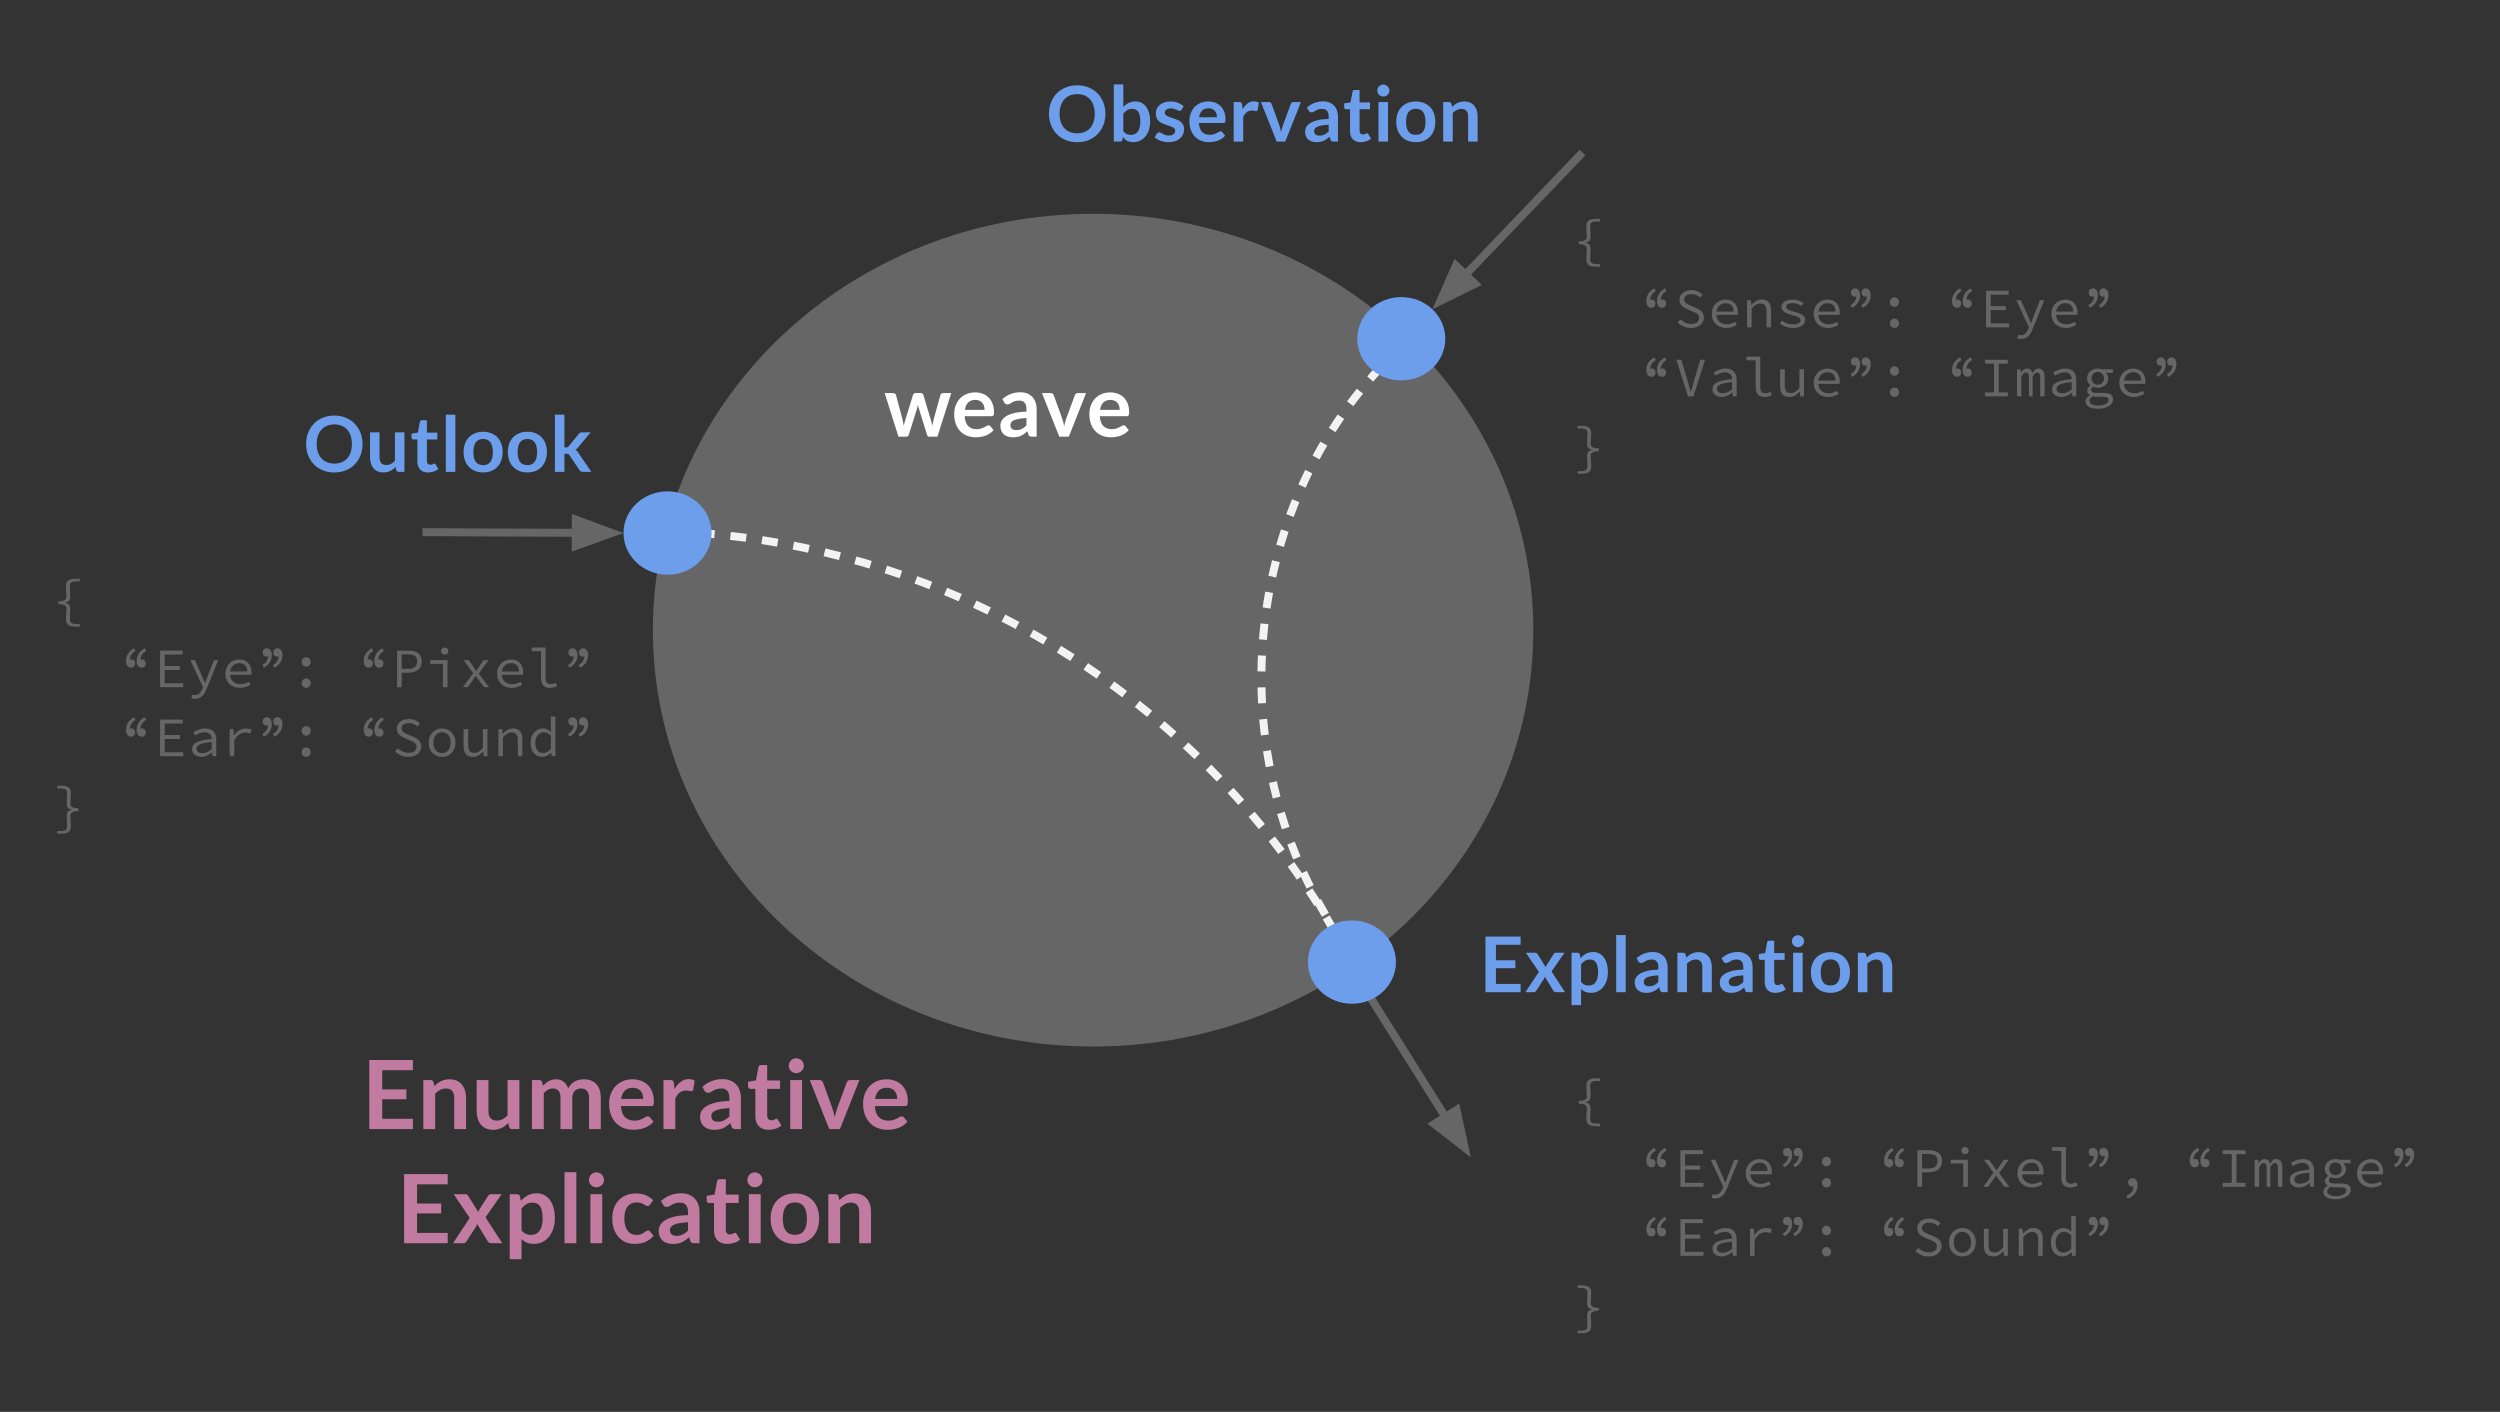 <?xml version="1.0" standalone="yes"?>

<svg version="1.1" viewBox="0.0 0.0 942.0 532.0" fill="none" stroke="none" stroke-linecap="square" stroke-miterlimit="10" xmlns="http://www.w3.org/2000/svg" xmlns:xlink="http://www.w3.org/1999/xlink"><rect x="0.0" y="0.0" width="942.0" height="532.0" fill="#333333" stroke="none"/><clipPath id="p.0"><path d="m0 0l942.0 0l0 532.0l-942.0 0l0 -532.0z" clip-rule="nonzero"></path></clipPath><g clip-path="url(#p.0)"><path fill="#000000" fill-opacity="0.0" d="m0 0l942.612 0l0 532.31l-942.612 0z" fill-rule="nonzero"></path><path fill="#000000" fill-opacity="0.0" d="m10.496 203.459l292.882 0l0 157.764l-292.882 0z" fill-rule="nonzero"></path><path fill="#666666" d="m24.871 233.346q0 -0.578 0.031 -1.094q0.031 -0.516 0.062 -0.984q0.031 -0.484 0.062 -0.969q0.031 -0.484 0.031 -1.016q0 -0.312 -0.125 -0.594q-0.125 -0.281 -0.469 -0.516q-0.328 -0.234 -0.938 -0.375q-0.594 -0.156 -1.516 -0.156l0 -1.094q0.922 0 1.516 -0.141q0.609 -0.141 0.938 -0.375q0.344 -0.234 0.469 -0.516q0.125 -0.281 0.125 -0.594q0 -1.016 -0.094 -1.984q-0.094 -0.984 -0.094 -2.078q0 -0.812 0.234 -1.344q0.234 -0.547 0.703 -0.859q0.484 -0.312 1.219 -0.453q0.75 -0.141 1.734 -0.141l1.281 0l0 1.016l-1.094 0q-0.797 0 -1.312 0.109q-0.516 0.094 -0.797 0.328q-0.281 0.219 -0.391 0.594q-0.109 0.359 -0.109 0.859q0 0.906 0.062 1.859q0.062 0.953 0.062 1.938q0 1.031 -0.406 1.578q-0.406 0.531 -1.5 0.719l0 0.078q1.094 0.188 1.5 0.734q0.406 0.531 0.406 1.562q0 1.062 -0.062 1.953q-0.062 0.875 -0.062 1.844q0 0.5 0.109 0.859q0.109 0.375 0.391 0.594q0.281 0.219 0.797 0.328q0.516 0.109 1.312 0.109l1.094 0l0 1.0l-1.281 0q-0.984 0 -1.734 -0.141q-0.734 -0.125 -1.219 -0.453q-0.469 -0.312 -0.703 -0.844q-0.234 -0.531 -0.234 -1.344z" fill-rule="nonzero"></path><path fill="#666666" d="m51.074 245.267q-0.984 0.562 -1.547 1.406q-0.562 0.828 -0.625 1.906q0.25 -0.125 0.547 -0.125q0.656 0 1.062 0.422q0.406 0.422 0.406 1.094q0 0.734 -0.438 1.188q-0.438 0.438 -1.109 0.438q-0.828 0 -1.359 -0.656q-0.531 -0.672 -0.531 -1.875q0 -1.562 0.797 -2.812q0.797 -1.25 2.219 -1.984l0.578 1.0zm4.0 0q-0.984 0.562 -1.547 1.406q-0.562 0.828 -0.625 1.906q0.25 -0.125 0.547 -0.125q0.656 0 1.062 0.422q0.406 0.422 0.406 1.094q0 0.734 -0.438 1.188q-0.438 0.438 -1.109 0.438q-0.828 0 -1.359 -0.656q-0.531 -0.672 -0.531 -1.875q0 -1.562 0.797 -2.812q0.797 -1.25 2.219 -1.984l0.578 1.0zm5.234 -0.109l8.5 0l0 1.469l-6.75 0l0 4.328l5.703 0l0 1.5l-5.703 0l0 5l6.953 0l0 1.484l-8.703 0l0 -13.781zm12.141 16.594q0.203 0.062 0.438 0.109q0.25 0.047 0.484 0.047q1.078 0 1.75 -0.625q0.672 -0.625 1.047 -1.562l0.312 -0.766l-4.766 -10.219l1.734 0l2.5 5.641q0.297 0.672 0.625 1.453q0.328 0.781 0.641 1.516l0.078 0q0.281 -0.734 0.562 -1.5q0.281 -0.766 0.531 -1.469l2.234 -5.641l1.641 0l-4.5 11.047q-0.297 0.75 -0.672 1.391q-0.375 0.656 -0.906 1.125q-0.516 0.484 -1.203 0.75q-0.688 0.281 -1.547 0.281q-0.75 0 -1.344 -0.219l0.359 -1.359l0 0zm12.484 -7.891q0 -1.266 0.438 -2.266q0.438 -1.0 1.156 -1.688q0.734 -0.688 1.672 -1.047q0.938 -0.375 1.922 -0.375q1.094 0 1.953 0.344q0.859 0.344 1.453 0.984q0.594 0.625 0.906 1.516q0.328 0.875 0.328 1.938q0 0.281 -0.016 0.547q-0.016 0.25 -0.047 0.438l-7.984 0q0.016 0.828 0.312 1.484q0.312 0.641 0.828 1.109q0.516 0.453 1.219 0.703q0.703 0.25 1.547 0.25q0.906 0 1.641 -0.25q0.75 -0.25 1.469 -0.688l0.609 1.141q-0.766 0.469 -1.734 0.828q-0.953 0.359 -2.188 0.359q-1.141 0 -2.141 -0.359q-1.0 -0.375 -1.75 -1.047q-0.734 -0.688 -1.172 -1.672q-0.422 -1 -0.422 -2.25zm8.234 -0.844q0 -1.531 -0.812 -2.344q-0.797 -0.828 -2.219 -0.828q-0.625 0 -1.203 0.219q-0.578 0.203 -1.047 0.609q-0.453 0.406 -0.781 1.0q-0.312 0.594 -0.406 1.344l6.469 0zm5.672 -2.438q1.0 -0.547 1.547 -1.375q0.562 -0.828 0.625 -1.938q-0.25 0.125 -0.547 0.125q-0.672 0 -1.078 -0.406q-0.406 -0.422 -0.406 -1.094q0 -0.734 0.438 -1.172q0.453 -0.453 1.125 -0.453q0.828 0 1.344 0.672q0.531 0.672 0.531 1.859q0 1.578 -0.797 2.828q-0.797 1.234 -2.203 1.969l-0.578 -1.016zm4.0 0q1.0 -0.547 1.547 -1.375q0.562 -0.828 0.625 -1.938q-0.25 0.125 -0.547 0.125q-0.672 0 -1.078 -0.406q-0.406 -0.422 -0.406 -1.094q0 -0.734 0.438 -1.172q0.453 -0.453 1.125 -0.453q0.828 0 1.344 0.672q0.531 0.672 0.531 1.859q0 1.578 -0.797 2.828q-0.797 1.234 -2.203 1.969l-0.578 -1.016zm10.828 -1.156q0 -0.797 0.5 -1.281q0.5 -0.5 1.203 -0.5q0.719 0 1.203 0.5q0.5 0.484 0.5 1.281q0 0.797 -0.5 1.281q-0.484 0.484 -1.203 0.484q-0.703 0 -1.203 -0.484q-0.5 -0.484 -0.5 -1.281zm0 8q0 -0.797 0.5 -1.281q0.5 -0.5 1.203 -0.5q0.719 0 1.203 0.5q0.5 0.484 0.5 1.281q0 0.797 -0.5 1.281q-0.484 0.484 -1.203 0.484q-0.703 0 -1.203 -0.484q-0.5 -0.484 -0.5 -1.281zm26.984 -12.156q-0.984 0.562 -1.547 1.406q-0.562 0.828 -0.625 1.906q0.25 -0.125 0.547 -0.125q0.656 0 1.062 0.422q0.406 0.422 0.406 1.094q0 0.734 -0.438 1.188q-0.438 0.438 -1.109 0.438q-0.828 0 -1.359 -0.656q-0.531 -0.672 -0.531 -1.875q0 -1.562 0.797 -2.812q0.797 -1.25 2.219 -1.984l0.578 1.0zm4.0 0q-0.984 0.562 -1.547 1.406q-0.562 0.828 -0.625 1.906q0.25 -0.125 0.547 -0.125q0.656 0 1.062 0.422q0.406 0.422 0.406 1.094q0 0.734 -0.438 1.188q-0.438 0.438 -1.109 0.438q-0.828 0 -1.359 -0.656q-0.531 -0.672 -0.531 -1.875q0 -1.562 0.797 -2.812q0.797 -1.25 2.219 -1.984l0.578 1.0zm4.953 -0.109l4.219 0q1.141 0 2.078 0.219q0.953 0.203 1.609 0.688q0.656 0.469 1.016 1.25q0.375 0.766 0.375 1.906q0 1.094 -0.375 1.891q-0.359 0.797 -1.031 1.328q-0.672 0.516 -1.609 0.781q-0.922 0.266 -2.062 0.266l-2.469 0l0 5.453l-1.75 0l0 -13.781zm3.984 6.891q1.828 0 2.703 -0.672q0.875 -0.688 0.875 -2.156q0 -1.5 -0.891 -2.078q-0.891 -0.578 -2.688 -0.578l-2.234 0l0 5.484l2.234 0zm8.563 -3.312l6.469 0l0 10.203l-1.719 0l0 -8.797l-4.75 0l0 -1.406zm5.422 -2.109q-0.609 0 -1.0 -0.344q-0.391 -0.359 -0.391 -0.969q0 -0.609 0.391 -0.969q0.391 -0.375 1.0 -0.375q0.578 0 0.969 0.375q0.406 0.359 0.406 0.969q0 0.609 -0.406 0.969q-0.391 0.344 -0.969 0.344zm10.719 7.016l-3.594 -4.906l1.906 0l1.625 2.25q0.266 0.422 0.562 0.859q0.312 0.438 0.625 0.859l0.094 0q0.281 -0.422 0.578 -0.875q0.297 -0.469 0.578 -0.891l1.531 -2.203l1.828 0l-3.641 5.062l3.906 5.141l-1.891 0l-1.781 -2.359q-0.312 -0.438 -0.672 -0.922q-0.344 -0.484 -0.672 -0.922l-0.094 0q-0.312 0.469 -0.625 0.922q-0.312 0.453 -0.625 0.922l-1.688 2.359l-1.844 0l3.891 -5.297zm9.016 0.219q0 -1.266 0.438 -2.266q0.438 -1.0 1.156 -1.688q0.734 -0.688 1.672 -1.047q0.938 -0.375 1.922 -0.375q1.094 0 1.953 0.344q0.859 0.344 1.453 0.984q0.594 0.625 0.906 1.516q0.328 0.875 0.328 1.938q0 0.281 -0.016 0.547q-0.016 0.25 -0.047 0.438l-7.984 0q0.016 0.828 0.312 1.484q0.312 0.641 0.828 1.109q0.516 0.453 1.219 0.703q0.703 0.25 1.547 0.25q0.906 0 1.641 -0.25q0.75 -0.25 1.469 -0.688l0.609 1.141q-0.766 0.469 -1.734 0.828q-0.953 0.359 -2.188 0.359q-1.141 0 -2.141 -0.359q-1.0 -0.375 -1.75 -1.047q-0.734 -0.688 -1.172 -1.672q-0.422 -1 -0.422 -2.25zm8.234 -0.844q0 -1.531 -0.812 -2.344q-0.797 -0.828 -2.219 -0.828q-0.625 0 -1.203 0.219q-0.578 0.203 -1.047 0.609q-0.453 0.406 -0.781 1.0q-0.312 0.594 -0.406 1.344l6.469 0zm4.813 -9.031l5.203 0l0 11.656q0 1.141 0.531 1.641q0.547 0.484 1.469 0.484q0.844 0 1.938 -0.484l0.438 1.297q-0.703 0.25 -1.312 0.422q-0.609 0.188 -1.438 0.188q-1.641 0 -2.5 -0.922q-0.844 -0.922 -0.844 -2.75l0 -10.125l-3.484 0l0 -1.406zm13.656 6.594q1.0 -0.547 1.547 -1.375q0.562 -0.828 0.625 -1.938q-0.25 0.125 -0.547 0.125q-0.672 0 -1.078 -0.406q-0.406 -0.422 -0.406 -1.094q0 -0.734 0.438 -1.172q0.453 -0.453 1.125 -0.453q0.828 0 1.344 0.672q0.531 0.672 0.531 1.859q0 1.578 -0.797 2.828q-0.797 1.234 -2.203 1.969l-0.578 -1.016zm4.0 0q1.0 -0.547 1.547 -1.375q0.562 -0.828 0.625 -1.938q-0.25 0.125 -0.547 0.125q-0.672 0 -1.078 -0.406q-0.406 -0.422 -0.406 -1.094q0 -0.734 0.438 -1.172q0.453 -0.453 1.125 -0.453q0.828 0 1.344 0.672q0.531 0.672 0.531 1.859q0 1.578 -0.797 2.828q-0.797 1.234 -2.203 1.969l-0.578 -1.016z" fill-rule="nonzero"></path><path fill="#666666" d="m51.074 271.267q-0.984 0.562 -1.547 1.406q-0.562 0.828 -0.625 1.906q0.25 -0.125 0.547 -0.125q0.656 0 1.062 0.422q0.406 0.422 0.406 1.094q0 0.734 -0.438 1.188q-0.438 0.438 -1.109 0.438q-0.828 0 -1.359 -0.656q-0.531 -0.672 -0.531 -1.875q0 -1.562 0.797 -2.812q0.797 -1.25 2.219 -1.984l0.578 1.0zm4.0 0q-0.984 0.562 -1.547 1.406q-0.562 0.828 -0.625 1.906q0.25 -0.125 0.547 -0.125q0.656 0 1.062 0.422q0.406 0.422 0.406 1.094q0 0.734 -0.438 1.188q-0.438 0.438 -1.109 0.438q-0.828 0 -1.359 -0.656q-0.531 -0.672 -0.531 -1.875q0 -1.562 0.797 -2.812q0.797 -1.25 2.219 -1.984l0.578 1.0zm5.234 -0.109l8.5 0l0 1.469l-6.75 0l0 4.328l5.703 0l0 1.5l-5.703 0l0 5.0l6.953 0l0 1.484l-8.703 0l0 -13.781zm12.078 11.141q0 -0.859 0.406 -1.5q0.406 -0.641 1.297 -1.109q0.906 -0.469 2.312 -0.75q1.406 -0.297 3.375 -0.469q-0.016 -0.531 -0.172 -0.984q-0.141 -0.469 -0.469 -0.812q-0.312 -0.344 -0.828 -0.547q-0.5 -0.219 -1.234 -0.219q-1.016 0 -1.938 0.391q-0.922 0.391 -1.641 0.828l-0.672 -1.172q0.375 -0.25 0.891 -0.516q0.516 -0.266 1.094 -0.469q0.578 -0.219 1.219 -0.344q0.656 -0.141 1.328 -0.141q2.109 0 3.125 1.141q1.016 1.141 1.016 3.047l0 6.266l-1.406 0l-0.141 -1.391l-0.062 0q-0.859 0.672 -1.906 1.156q-1.031 0.484 -2.125 0.484q-0.719 0 -1.359 -0.203q-0.625 -0.188 -1.094 -0.547q-0.469 -0.375 -0.75 -0.906q-0.266 -0.547 -0.266 -1.234zm1.672 -0.125q0 0.438 0.188 0.75q0.203 0.297 0.5 0.5q0.312 0.188 0.719 0.281q0.406 0.094 0.844 0.094q0.891 0 1.734 -0.375q0.859 -0.391 1.734 -1.125l0 -2.688q-1.641 0.125 -2.75 0.359q-1.094 0.219 -1.766 0.547q-0.656 0.328 -0.938 0.734q-0.266 0.406 -0.266 0.922zm12.484 -7.438l1.438 0l0.141 2.406l0.062 0q0.797 -1.234 1.953 -1.938q1.172 -0.719 2.609 -0.719q0.562 0 1.047 0.094q0.484 0.094 0.969 0.328l-0.406 1.484q-0.547 -0.188 -0.922 -0.266q-0.359 -0.094 -0.969 -0.094q-1.156 0 -2.219 0.672q-1.047 0.656 -1.984 2.25l0 5.984l-1.719 0l0 -10.203zm12.297 1.844q1.0 -0.547 1.547 -1.375q0.562 -0.828 0.625 -1.938q-0.25 0.125 -0.547 0.125q-0.672 0 -1.078 -0.406q-0.406 -0.422 -0.406 -1.094q0 -0.734 0.438 -1.172q0.453 -0.453 1.125 -0.453q0.828 0 1.344 0.672q0.531 0.672 0.531 1.859q0 1.578 -0.797 2.828q-0.797 1.234 -2.203 1.969l-0.578 -1.016zm4.0 0q1.0 -0.547 1.547 -1.375q0.562 -0.828 0.625 -1.938q-0.25 0.125 -0.547 0.125q-0.672 0 -1.078 -0.406q-0.406 -0.422 -0.406 -1.094q0 -0.734 0.438 -1.172q0.453 -0.453 1.125 -0.453q0.828 0 1.344 0.672q0.531 0.672 0.531 1.859q0 1.578 -0.797 2.828q-0.797 1.234 -2.203 1.969l-0.578 -1.016zm10.828 -1.156q0 -0.797 0.5 -1.281q0.5 -0.5 1.203 -0.5q0.719 0 1.203 0.5q0.5 0.484 0.5 1.281q0 0.797 -0.5 1.281q-0.484 0.484 -1.203 0.484q-0.703 0 -1.203 -0.484q-0.5 -0.484 -0.5 -1.281zm0 8.0q0 -0.797 0.5 -1.281q0.5 -0.5 1.203 -0.5q0.719 0 1.203 0.5q0.5 0.484 0.5 1.281q0 0.797 -0.5 1.281q-0.484 0.484 -1.203 0.484q-0.703 0 -1.203 -0.484q-0.5 -0.484 -0.5 -1.281zm26.984 -12.156q-0.984 0.562 -1.547 1.406q-0.562 0.828 -0.625 1.906q0.25 -0.125 0.547 -0.125q0.656 0 1.062 0.422q0.406 0.422 0.406 1.094q0 0.734 -0.438 1.188q-0.438 0.438 -1.109 0.438q-0.828 0 -1.359 -0.656q-0.531 -0.672 -0.531 -1.875q0 -1.562 0.797 -2.812q0.797 -1.25 2.219 -1.984l0.578 1.0zm4.0 0q-0.984 0.562 -1.547 1.406q-0.562 0.828 -0.625 1.906q0.25 -0.125 0.547 -0.125q0.656 0 1.062 0.422q0.406 0.422 0.406 1.094q0 0.734 -0.438 1.188q-0.438 0.438 -1.109 0.438q-0.828 0 -1.359 -0.656q-0.531 -0.672 -0.531 -1.875q0 -1.562 0.797 -2.812q0.797 -1.25 2.219 -1.984l0.578 1.0zm5.266 10.672q0.781 0.781 1.812 1.25q1.031 0.469 2.156 0.469q1.469 0 2.266 -0.609q0.797 -0.625 0.797 -1.641q0 -0.516 -0.188 -0.875q-0.188 -0.375 -0.531 -0.641q-0.328 -0.266 -0.781 -0.469q-0.453 -0.219 -0.969 -0.453l-1.969 -0.859q-0.531 -0.203 -1.062 -0.5q-0.516 -0.297 -0.953 -0.719q-0.422 -0.422 -0.703 -1.0q-0.266 -0.578 -0.266 -1.328q0 -0.781 0.328 -1.453q0.344 -0.672 0.938 -1.156q0.594 -0.5 1.422 -0.766q0.844 -0.281 1.828 -0.281q1.297 0 2.391 0.484q1.094 0.469 1.844 1.219l-0.922 1.141q-0.672 -0.609 -1.484 -0.953q-0.797 -0.359 -1.828 -0.359q-1.266 0 -2.0 0.547q-0.734 0.531 -0.734 1.469q0 0.516 0.219 0.859q0.219 0.344 0.562 0.609q0.359 0.266 0.797 0.453q0.438 0.188 0.875 0.375l1.938 0.844q0.625 0.25 1.172 0.578q0.562 0.312 0.969 0.75q0.422 0.422 0.656 1.0q0.25 0.578 0.25 1.344q0 0.812 -0.344 1.531q-0.328 0.719 -0.969 1.25q-0.625 0.531 -1.531 0.844q-0.906 0.297 -2.031 0.297q-1.516 0 -2.781 -0.547q-1.266 -0.547 -2.219 -1.484l1.047 -1.219zm11.609 -2.078q0 -1.281 0.406 -2.281q0.406 -1.0 1.094 -1.688q0.703 -0.703 1.609 -1.047q0.922 -0.359 1.922 -0.359q1.016 0 1.922 0.359q0.922 0.344 1.609 1.047q0.688 0.688 1.094 1.688q0.422 1.0 0.422 2.281q0 1.25 -0.422 2.25q-0.406 1.0 -1.094 1.688q-0.688 0.672 -1.609 1.031q-0.906 0.359 -1.922 0.359q-1.0 0 -1.922 -0.359q-0.906 -0.359 -1.609 -1.031q-0.688 -0.688 -1.094 -1.688q-0.406 -1.0 -0.406 -2.25zm1.781 0q0 0.875 0.219 1.594q0.234 0.719 0.672 1.234q0.438 0.5 1.031 0.797q0.594 0.281 1.328 0.281q0.734 0 1.328 -0.281q0.609 -0.297 1.031 -0.797q0.438 -0.516 0.672 -1.234q0.234 -0.719 0.234 -1.594q0 -0.891 -0.234 -1.609q-0.234 -0.719 -0.672 -1.25q-0.422 -0.531 -1.031 -0.812q-0.594 -0.281 -1.328 -0.281q-0.734 0 -1.328 0.281q-0.594 0.281 -1.031 0.812q-0.438 0.531 -0.672 1.25q-0.219 0.719 -0.219 1.609zm20.359 5.078l-1.406 0l-0.156 -1.781l-0.078 0q-0.781 0.906 -1.703 1.469q-0.906 0.562 -2.094 0.562q-1.859 0 -2.719 -1.031q-0.844 -1.047 -0.844 -3.078l0 -6.344l1.75 0l0 6.109q0 1.453 0.531 2.156q0.547 0.703 1.828 0.703q0.875 0 1.578 -0.453q0.719 -0.453 1.594 -1.438l0 -7.078l1.719 0l0 10.203zm4.141 -10.203l1.422 0l0.156 1.734l0.078 0q0.797 -0.859 1.719 -1.422q0.938 -0.562 2.125 -0.562q1.828 0 2.672 1.047q0.859 1.031 0.859 3.062l0 6.344l-1.719 0l0 -6.109q0 -1.453 -0.547 -2.156q-0.547 -0.703 -1.812 -0.703q-0.453 0 -0.844 0.125q-0.391 0.109 -0.781 0.344q-0.375 0.219 -0.781 0.578q-0.391 0.344 -0.828 0.797l0 7.125l-1.719 0l0 -10.203zm12.109 5.125q0 -1.25 0.375 -2.234q0.391 -1.0 1.031 -1.688q0.641 -0.703 1.484 -1.078q0.844 -0.375 1.75 -0.375q0.938 0 1.656 0.359q0.719 0.344 1.422 0.953l-0.062 -1.891l0 -3.922l1.719 0l0 14.953l-1.422 0l-0.141 -1.344l-0.062 0q-0.641 0.656 -1.516 1.125q-0.859 0.469 -1.812 0.469q-1.0 0 -1.812 -0.359q-0.812 -0.359 -1.406 -1.031q-0.578 -0.688 -0.891 -1.672q-0.312 -0.984 -0.312 -2.266zm1.781 -0.031q0 1.859 0.781 2.891q0.797 1.016 2.219 1.016q1.516 0 2.875 -1.531l0 -5.078q-0.688 -0.656 -1.359 -0.922q-0.656 -0.281 -1.328 -0.281q-0.672 0 -1.25 0.297q-0.578 0.281 -1.016 0.797q-0.422 0.516 -0.672 1.234q-0.25 0.703 -0.25 1.578zm12.313 -3.25q1.0 -0.547 1.547 -1.375q0.562 -0.828 0.625 -1.938q-0.25 0.125 -0.547 0.125q-0.672 0 -1.078 -0.406q-0.406 -0.422 -0.406 -1.094q0 -0.734 0.438 -1.172q0.453 -0.453 1.125 -0.453q0.828 0 1.344 0.672q0.531 0.672 0.531 1.859q0 1.578 -0.797 2.828q-0.797 1.234 -2.203 1.969l-0.578 -1.016zm4.0 0q1.0 -0.547 1.547 -1.375q0.562 -0.828 0.625 -1.938q-0.25 0.125 -0.547 0.125q-0.672 0 -1.078 -0.406q-0.406 -0.422 -0.406 -1.094q0 -0.734 0.438 -1.172q0.453 -0.453 1.125 -0.453q0.828 0 1.344 0.672q0.531 0.672 0.531 1.859q0 1.578 -0.797 2.828q-0.797 1.234 -2.203 1.969l-0.578 -1.016z" fill-rule="nonzero"></path><path fill="#666666" d="m22.652 313.127q0.797 0 1.312 -0.109q0.516 -0.109 0.797 -0.328q0.297 -0.219 0.406 -0.594q0.109 -0.359 0.109 -0.859q0 -0.969 -0.062 -1.844q-0.062 -0.891 -0.062 -1.953q0 -1.031 0.391 -1.562q0.406 -0.547 1.484 -0.734l0 -0.078q-1.078 -0.188 -1.484 -0.719q-0.391 -0.547 -0.391 -1.578q0 -0.984 0.062 -1.938q0.062 -0.953 0.062 -1.859q0 -0.5 -0.109 -0.859q-0.109 -0.375 -0.406 -0.594q-0.281 -0.234 -0.797 -0.328q-0.516 -0.109 -1.312 -0.109l-1.078 0l0 -1.016l1.281 0q0.984 0 1.703 0.141q0.734 0.141 1.219 0.453q0.484 0.312 0.703 0.859q0.234 0.531 0.234 1.344q0 1.094 -0.094 2.078q-0.094 0.969 -0.094 1.984q0 0.312 0.125 0.594q0.125 0.281 0.453 0.516q0.344 0.234 0.938 0.375q0.609 0.141 1.531 0.141l0 1.094q-0.922 0 -1.531 0.156q-0.594 0.141 -0.938 0.375q-0.328 0.234 -0.453 0.516q-0.125 0.281 -0.125 0.594q0 0.531 0.031 1.016q0.031 0.484 0.062 0.969q0.031 0.469 0.062 0.984q0.031 0.516 0.031 1.094q0 0.812 -0.234 1.344q-0.219 0.531 -0.703 0.844q-0.484 0.328 -1.219 0.453q-0.719 0.141 -1.703 0.141l-1.281 0l0 -1.0l1.078 0z" fill-rule="nonzero"></path><path fill="#666666" d="m246.009 237.443l0 0c0 -86.643 74.264 -156.882 165.874 -156.882l0 0c43.993 0 86.183 16.529 117.291 45.95c31.107 29.421 48.583 69.325 48.583 110.932l0 0c0 86.643 -74.264 156.882 -165.874 156.882l0 0c-91.61 0 -165.874 -70.238 -165.874 -156.882z" fill-rule="nonzero"></path><path fill="#000000" fill-opacity="0.0" d="m505.067 353.536l0 0c-44.837 -65.54 -38.374 -157.899 15.046 -214.987l101.633 116.883z" fill-rule="nonzero"></path><path fill="#000000" fill-opacity="0.0" d="m505.067 353.536l0 0c-44.837 -65.54 -38.374 -157.899 15.046 -214.987" fill-rule="nonzero"></path><path stroke="#f3f3f3" stroke-width="3.0" stroke-linejoin="round" stroke-linecap="butt" stroke-dasharray="3.0,9.0" d="m505.067 353.536l0 0c-44.837 -65.54 -38.374 -157.899 15.046 -214.987" fill-rule="nonzero"></path><path fill="#6d9eeb" d="m511.419 127.637l0 0c0 -8.671 7.424 -15.701 16.583 -15.701l0 0c4.398 0 8.616 1.654 11.726 4.599c3.11 2.944 4.857 6.938 4.857 11.102l0 0c0 8.671 -7.424 15.701 -16.583 15.701l0 0c-9.158 0 -16.583 -7.029 -16.583 -15.701z" fill-rule="nonzero"></path><path fill="#000000" fill-opacity="0.0" d="m70.179 123.775l197.323 0l0 86.709l-197.323 0z" fill-rule="nonzero"></path><path fill="#6d9eeb" d="m136.604 167.305q0 2.312 -0.781 4.281q-0.766 1.953 -2.156 3.391q-1.391 1.438 -3.344 2.25q-1.953 0.797 -4.344 0.797q-2.375 0 -4.344 -0.797q-1.953 -0.812 -3.359 -2.25q-1.391 -1.438 -2.172 -3.391q-0.766 -1.969 -0.766 -4.281q0 -2.297 0.766 -4.266q0.781 -1.969 2.172 -3.406q1.406 -1.438 3.359 -2.234q1.969 -0.812 4.344 -0.812q2.391 0 4.344 0.812q1.953 0.812 3.344 2.25q1.391 1.422 2.156 3.391q0.781 1.969 0.781 4.266zm-4.016 0q0 -1.719 -0.453 -3.094q-0.453 -1.375 -1.312 -2.328q-0.844 -0.953 -2.078 -1.453q-1.219 -0.516 -2.766 -0.516q-1.531 0 -2.766 0.516q-1.234 0.5 -2.094 1.453q-0.859 0.953 -1.328 2.328q-0.469 1.375 -0.469 3.094q0 1.719 0.469 3.094q0.469 1.375 1.328 2.328q0.859 0.938 2.094 1.453q1.234 0.5 2.766 0.5q1.547 0 2.766 -0.5q1.234 -0.516 2.078 -1.453q0.859 -0.953 1.312 -2.328q0.453 -1.375 0.453 -3.094zm10.417 -4.391l0 9.453q0 1.359 0.625 2.109q0.641 0.75 1.906 0.75q0.922 0 1.734 -0.406q0.812 -0.422 1.531 -1.156l0 -10.75l3.594 0l0 14.875l-2.188 0q-0.703 0 -0.922 -0.656l-0.25 -1.188q-0.453 0.469 -0.953 0.859q-0.5 0.375 -1.062 0.641q-0.547 0.266 -1.203 0.422q-0.641 0.156 -1.375 0.156q-1.219 0 -2.156 -0.406q-0.938 -0.422 -1.578 -1.172q-0.625 -0.766 -0.953 -1.797q-0.328 -1.031 -0.328 -2.281l0 -9.453l3.578 0zm18.283 15.109q-1.922 0 -2.969 -1.094q-1.047 -1.094 -1.047 -3.031l0 -8.297l-1.5 0q-0.297 0 -0.516 -0.188q-0.203 -0.203 -0.203 -0.578l0 -1.422l2.391 -0.391l0.766 -4.062q0.047 -0.281 0.25 -0.438q0.219 -0.172 0.547 -0.172l1.844 0l0 4.688l3.922 0l0 2.562l-3.922 0l0 8.062q0 0.688 0.344 1.078q0.359 0.391 0.938 0.391q0.328 0 0.547 -0.078q0.234 -0.078 0.406 -0.156q0.172 -0.094 0.297 -0.172q0.125 -0.078 0.266 -0.078q0.156 0 0.25 0.078q0.109 0.078 0.219 0.234l1.078 1.734q-0.781 0.656 -1.797 1.0q-1.016 0.328 -2.109 0.328zm10.288 -21.781l0 21.547l-3.594 0l0 -21.547l3.594 0zm10.479 6.438q1.672 0 3.016 0.547q1.359 0.531 2.312 1.516q0.969 0.984 1.484 2.406q0.531 1.422 0.531 3.172q0 1.766 -0.531 3.188q-0.516 1.422 -1.484 2.422q-0.953 1.0 -2.312 1.547q-1.344 0.531 -3.016 0.531q-1.672 0 -3.031 -0.531q-1.359 -0.547 -2.328 -1.547q-0.969 -1.0 -1.5 -2.422q-0.516 -1.422 -0.516 -3.188q0 -1.75 0.516 -3.172q0.531 -1.422 1.5 -2.406q0.969 -0.984 2.328 -1.516q1.359 -0.547 3.031 -0.547zm0 12.578q1.859 0 2.75 -1.25q0.891 -1.25 0.891 -3.656q0 -2.406 -0.891 -3.672q-0.891 -1.266 -2.75 -1.266q-1.891 0 -2.797 1.281q-0.891 1.266 -0.891 3.656q0 2.391 0.891 3.656q0.906 1.25 2.797 1.25zm16.673 -12.578q1.672 0 3.016 0.547q1.359 0.531 2.312 1.516q0.969 0.984 1.484 2.406q0.531 1.422 0.531 3.172q0 1.766 -0.531 3.188q-0.516 1.422 -1.484 2.422q-0.953 1.0 -2.312 1.547q-1.344 0.531 -3.016 0.531q-1.672 0 -3.031 -0.531q-1.359 -0.547 -2.328 -1.547q-0.969 -1.0 -1.5 -2.422q-0.516 -1.422 -0.516 -3.188q0 -1.75 0.516 -3.172q0.531 -1.422 1.5 -2.406q0.969 -0.984 2.328 -1.516q1.359 -0.547 3.031 -0.547zm0 12.578q1.859 0 2.75 -1.25q0.891 -1.25 0.891 -3.656q0 -2.406 -0.891 -3.672q-0.891 -1.266 -2.75 -1.266q-1.891 0 -2.797 1.281q-0.891 1.266 -0.891 3.656q0 2.391 0.891 3.656q0.906 1.25 2.797 1.25zm13.939 -19.016l0 12.344l0.672 0q0.359 0 0.562 -0.094q0.203 -0.109 0.438 -0.391l3.703 -4.562q0.25 -0.297 0.516 -0.453q0.281 -0.172 0.734 -0.172l3.266 0l-4.625 5.516q-0.234 0.312 -0.5 0.562q-0.266 0.25 -0.562 0.438q0.297 0.219 0.531 0.516q0.234 0.297 0.469 0.625l4.953 7.219l-3.234 0q-0.422 0 -0.719 -0.141q-0.281 -0.156 -0.516 -0.5l-3.781 -5.641q-0.219 -0.328 -0.438 -0.422q-0.219 -0.109 -0.656 -0.109l-0.812 0l0 6.812l-3.578 0l0 -21.547l3.578 0z" fill-rule="nonzero"></path><path fill="#000000" fill-opacity="0.0" d="m528.638 331.843l215.15 0l0 62.74l-215.15 0z" fill-rule="nonzero"></path><path fill="#6d9eeb" d="m572.963 352.904l0 3.109l-9.297 0l0 5.812l7.328 0l0 3.0l-7.328 0l0 5.922l9.297 0l0 3.125l-13.234 0l0 -20.969l13.234 0zm6.884 13.297l-4.891 -7.203l3.453 0q0.391 0 0.578 0.109q0.188 0.109 0.344 0.359l3.109 4.969q0.078 -0.25 0.188 -0.484q0.109 -0.25 0.266 -0.5l2.5 -3.922q0.188 -0.266 0.375 -0.391q0.188 -0.141 0.453 -0.141l3.297 0l-4.906 7.047l5.109 7.828l-3.453 0q-0.391 0 -0.641 -0.203q-0.234 -0.203 -0.391 -0.469l-3.156 -5.172q-0.125 0.516 -0.359 0.875l-2.781 4.297q-0.172 0.25 -0.406 0.469q-0.219 0.203 -0.578 0.203l-3.203 0l5.094 -7.672zm12.306 12.531l0 -19.734l2.203 0q0.344 0 0.578 0.156q0.25 0.156 0.328 0.5l0.297 1.375q0.891 -1.031 2.062 -1.672q1.172 -0.641 2.734 -0.641q1.219 0 2.219 0.516q1.016 0.5 1.734 1.469q0.734 0.969 1.141 2.391q0.406 1.406 0.406 3.234q0 1.656 -0.453 3.078q-0.453 1.422 -1.297 2.469q-0.828 1.047 -2.016 1.641q-1.172 0.578 -2.641 0.578q-1.25 0 -2.141 -0.375q-0.875 -0.391 -1.562 -1.078l0 6.094l-3.594 0zm6.969 -17.188q-1.125 0 -1.922 0.484q-0.781 0.469 -1.453 1.312l0 6.672q0.609 0.75 1.328 1.047q0.719 0.297 1.531 0.297q0.812 0 1.469 -0.297q0.672 -0.312 1.125 -0.922q0.453 -0.625 0.703 -1.578q0.25 -0.953 0.25 -2.234q0 -1.312 -0.219 -2.219q-0.203 -0.906 -0.594 -1.469q-0.391 -0.562 -0.953 -0.828q-0.562 -0.266 -1.266 -0.266zm13.445 -9.219l0 21.547l-3.594 0l0 -21.547l3.594 0zm15.792 21.547l-1.609 0q-0.516 0 -0.812 -0.141q-0.281 -0.156 -0.422 -0.625l-0.328 -1.062q-0.562 0.516 -1.109 0.906q-0.531 0.375 -1.125 0.641q-0.578 0.25 -1.234 0.375q-0.641 0.141 -1.438 0.141q-0.953 0 -1.75 -0.25q-0.797 -0.266 -1.375 -0.766q-0.562 -0.516 -0.891 -1.266q-0.312 -0.75 -0.312 -1.75q0 -0.844 0.438 -1.656q0.453 -0.828 1.484 -1.484q1.031 -0.656 2.734 -1.094q1.719 -0.438 4.25 -0.5l0 -0.859q0 -1.5 -0.641 -2.219q-0.625 -0.719 -1.828 -0.719q-0.859 0 -1.453 0.203q-0.578 0.203 -1.0 0.469q-0.422 0.25 -0.797 0.453q-0.359 0.203 -0.797 0.203q-0.359 0 -0.625 -0.188q-0.25 -0.188 -0.422 -0.469l-0.641 -1.141q2.562 -2.359 6.188 -2.359q1.297 0 2.312 0.438q1.031 0.422 1.734 1.188q0.719 0.75 1.094 1.812q0.375 1.062 0.375 2.328l0 9.391zm-6.969 -2.234q0.547 0 1.016 -0.094q0.469 -0.109 0.875 -0.312q0.422 -0.203 0.797 -0.5q0.391 -0.297 0.781 -0.703l0 -2.5q-1.562 0.062 -2.625 0.266q-1.047 0.188 -1.688 0.5q-0.625 0.297 -0.906 0.703q-0.266 0.406 -0.266 0.891q0 0.938 0.562 1.344q0.562 0.406 1.453 0.406zm10.65 2.234l0 -14.875l2.203 0q0.688 0 0.906 0.656l0.25 1.172q0.453 -0.469 0.953 -0.844q0.5 -0.375 1.047 -0.641q0.562 -0.281 1.203 -0.422q0.641 -0.156 1.391 -0.156q1.219 0 2.156 0.422q0.953 0.406 1.578 1.156q0.625 0.75 0.953 1.781q0.328 1.031 0.328 2.281l0 9.469l-3.578 0l0 -9.469q0 -1.359 -0.641 -2.109q-0.625 -0.75 -1.891 -0.75q-0.922 0 -1.734 0.422q-0.812 0.422 -1.531 1.141l0 10.766l-3.594 0zm28.345 0l-1.609 0q-0.516 0 -0.812 -0.141q-0.281 -0.156 -0.422 -0.625l-0.328 -1.062q-0.562 0.516 -1.109 0.906q-0.531 0.375 -1.125 0.641q-0.578 0.25 -1.234 0.375q-0.641 0.141 -1.438 0.141q-0.953 0 -1.75 -0.25q-0.797 -0.266 -1.375 -0.766q-0.562 -0.516 -0.891 -1.266q-0.312 -0.75 -0.312 -1.75q0 -0.844 0.438 -1.656q0.453 -0.828 1.484 -1.484q1.031 -0.656 2.734 -1.094q1.719 -0.438 4.25 -0.5l0 -0.859q0 -1.5 -0.641 -2.219q-0.625 -0.719 -1.828 -0.719q-0.859 0 -1.453 0.203q-0.578 0.203 -1.0 0.469q-0.422 0.25 -0.797 0.453q-0.359 0.203 -0.797 0.203q-0.359 0 -0.625 -0.188q-0.25 -0.188 -0.422 -0.469l-0.641 -1.141q2.562 -2.359 6.188 -2.359q1.297 0 2.312 0.438q1.031 0.422 1.734 1.188q0.719 0.75 1.094 1.812q0.375 1.062 0.375 2.328l0 9.391zm-6.969 -2.234q0.547 0 1.016 -0.094q0.469 -0.109 0.875 -0.312q0.422 -0.203 0.797 -0.5q0.391 -0.297 0.781 -0.703l0 -2.5q-1.562 0.062 -2.625 0.266q-1.047 0.188 -1.688 0.5q-0.625 0.297 -0.906 0.703q-0.266 0.406 -0.266 0.891q0 0.938 0.562 1.344q0.562 0.406 1.453 0.406zm15.541 2.469q-1.922 0 -2.969 -1.094q-1.047 -1.094 -1.047 -3.031l0 -8.297l-1.5 0q-0.297 0 -0.516 -0.188q-0.203 -0.203 -0.203 -0.578l0 -1.422l2.391 -0.391l0.766 -4.062q0.047 -0.281 0.25 -0.438q0.219 -0.172 0.547 -0.172l1.844 0l0 4.688l3.922 0l0 2.562l-3.922 0l0 8.062q0 0.688 0.344 1.078q0.359 0.391 0.938 0.391q0.328 0 0.547 -0.078q0.234 -0.078 0.406 -0.156q0.172 -0.094 0.297 -0.172q0.125 -0.078 0.266 -0.078q0.156 0 0.25 0.078q0.109 0.078 0.219 0.234l1.078 1.734q-0.781 0.656 -1.797 1.0q-1.016 0.328 -2.109 0.328zm10.288 -15.109l0 14.875l-3.594 0l0 -14.875l3.594 0zm0.531 -4.344q0 0.469 -0.188 0.875q-0.188 0.406 -0.5 0.719q-0.312 0.297 -0.734 0.484q-0.422 0.172 -0.906 0.172q-0.453 0 -0.875 -0.172q-0.406 -0.188 -0.719 -0.484q-0.297 -0.312 -0.484 -0.719q-0.172 -0.406 -0.172 -0.875q0 -0.469 0.172 -0.891q0.188 -0.422 0.484 -0.719q0.312 -0.312 0.719 -0.484q0.422 -0.188 0.875 -0.188q0.484 0 0.906 0.188q0.422 0.172 0.734 0.484q0.312 0.297 0.5 0.719q0.188 0.422 0.188 0.891zm9.948 4.109q1.672 0 3.016 0.547q1.359 0.531 2.312 1.516q0.969 0.984 1.484 2.406q0.531 1.422 0.531 3.172q0 1.766 -0.531 3.188q-0.516 1.422 -1.484 2.422q-0.953 1.0 -2.312 1.547q-1.344 0.531 -3.016 0.531q-1.672 0 -3.031 -0.531q-1.359 -0.547 -2.328 -1.547q-0.969 -1.0 -1.5 -2.422q-0.516 -1.422 -0.516 -3.188q0 -1.75 0.516 -3.172q0.531 -1.422 1.5 -2.406q0.969 -0.984 2.328 -1.516q1.359 -0.547 3.031 -0.547zm0 12.578q1.859 0 2.75 -1.25q0.891 -1.25 0.891 -3.656q0 -2.406 -0.891 -3.672q-0.891 -1.266 -2.75 -1.266q-1.891 0 -2.797 1.281q-0.891 1.266 -0.891 3.656q0 2.391 0.891 3.656q0.906 1.25 2.797 1.25zm10.314 2.531l0 -14.875l2.203 0q0.688 0 0.906 0.656l0.25 1.172q0.453 -0.469 0.953 -0.844q0.5 -0.375 1.047 -0.641q0.562 -0.281 1.203 -0.422q0.641 -0.156 1.391 -0.156q1.219 0 2.156 0.422q0.953 0.406 1.578 1.156q0.625 0.75 0.953 1.781q0.328 1.031 0.328 2.281l0 9.469l-3.578 0l0 -9.469q0 -1.359 -0.641 -2.109q-0.625 -0.75 -1.891 -0.75q-0.922 0 -1.734 0.422q-0.812 0.422 -1.531 1.141l0 10.766l-3.594 0z" fill-rule="nonzero"></path><path fill="#000000" fill-opacity="0.0" d="m368.85 11.312l215.15 0l0 62.74l-215.15 0z" fill-rule="nonzero"></path><path fill="#6d9eeb" d="m416.518 42.858q0 2.312 -0.781 4.281q-0.766 1.953 -2.156 3.391q-1.391 1.438 -3.344 2.25q-1.953 0.797 -4.344 0.797q-2.375 0 -4.344 -0.797q-1.953 -0.812 -3.359 -2.25q-1.391 -1.438 -2.172 -3.391q-0.766 -1.969 -0.766 -4.281q0 -2.297 0.766 -4.266q0.781 -1.969 2.172 -3.406q1.406 -1.438 3.359 -2.234q1.969 -0.812 4.344 -0.812q2.391 0 4.344 0.812q1.953 0.812 3.344 2.25q1.391 1.422 2.156 3.391q0.781 1.969 0.781 4.266zm-4.016 0q0 -1.719 -0.453 -3.094q-0.453 -1.375 -1.312 -2.328q-0.844 -0.953 -2.078 -1.453q-1.219 -0.516 -2.766 -0.516q-1.531 0 -2.766 0.516q-1.234 0.5 -2.094 1.453q-0.859 0.953 -1.328 2.328q-0.469 1.375 -0.469 3.094q0 1.719 0.469 3.094q0.469 1.375 1.328 2.328q0.859 0.938 2.094 1.453q1.234 0.5 2.766 0.5q1.547 0 2.766 -0.5q1.234 -0.516 2.078 -1.453q0.859 -0.953 1.312 -2.328q0.453 -1.375 0.453 -3.094zm7.182 10.484l0 -21.547l3.578 0l0 8.5q0.891 -0.953 2.0 -1.5q1.125 -0.562 2.625 -0.562q1.219 0 2.219 0.5q1.016 0.5 1.734 1.469q0.734 0.953 1.125 2.359q0.406 1.406 0.406 3.234q0 1.656 -0.453 3.078q-0.438 1.422 -1.281 2.469q-0.828 1.047 -2.016 1.641q-1.172 0.578 -2.641 0.578q-0.688 0 -1.25 -0.141q-0.562 -0.141 -1.031 -0.375q-0.453 -0.25 -0.859 -0.609q-0.391 -0.359 -0.766 -0.797l-0.156 1.0q-0.078 0.391 -0.297 0.547q-0.203 0.156 -0.562 0.156l-2.375 0zm6.969 -12.328q-1.125 0 -1.922 0.484q-0.781 0.469 -1.469 1.312l0 6.672q0.609 0.75 1.328 1.047q0.719 0.297 1.562 0.297q0.812 0 1.469 -0.297q0.656 -0.312 1.109 -0.922q0.453 -0.625 0.703 -1.578q0.25 -0.953 0.25 -2.234q0 -1.312 -0.219 -2.219q-0.203 -0.906 -0.594 -1.469q-0.391 -0.562 -0.953 -0.828q-0.562 -0.266 -1.266 -0.266zm18.545 0.344q-0.156 0.234 -0.312 0.328q-0.156 0.094 -0.406 0.094q-0.266 0 -0.562 -0.141q-0.297 -0.141 -0.688 -0.312q-0.391 -0.188 -0.891 -0.328q-0.5 -0.156 -1.172 -0.156q-1.062 0 -1.672 0.453q-0.609 0.453 -0.609 1.172q0 0.484 0.312 0.812q0.312 0.312 0.828 0.562q0.516 0.25 1.156 0.453q0.656 0.188 1.344 0.422q0.688 0.234 1.328 0.531q0.656 0.297 1.172 0.75q0.516 0.453 0.828 1.094q0.312 0.641 0.312 1.531q0 1.078 -0.391 1.984q-0.391 0.906 -1.156 1.578q-0.75 0.656 -1.859 1.031q-1.109 0.359 -2.547 0.359q-0.766 0 -1.5 -0.141q-0.734 -0.141 -1.406 -0.375q-0.672 -0.25 -1.25 -0.578q-0.562 -0.344 -1.0 -0.734l0.828 -1.359q0.156 -0.25 0.375 -0.375q0.219 -0.141 0.547 -0.141q0.344 0 0.641 0.188q0.297 0.188 0.688 0.406q0.391 0.219 0.922 0.406q0.531 0.188 1.328 0.188q0.641 0 1.094 -0.141q0.469 -0.156 0.766 -0.406q0.297 -0.25 0.422 -0.562q0.141 -0.328 0.141 -0.688q0 -0.516 -0.312 -0.844q-0.297 -0.344 -0.812 -0.578q-0.516 -0.25 -1.188 -0.438q-0.656 -0.203 -1.344 -0.438q-0.688 -0.234 -1.344 -0.547q-0.656 -0.312 -1.172 -0.781q-0.516 -0.484 -0.828 -1.172q-0.312 -0.703 -0.312 -1.703q0 -0.906 0.359 -1.734q0.359 -0.828 1.062 -1.438q0.703 -0.625 1.75 -0.984q1.062 -0.375 2.438 -0.375q1.531 0 2.797 0.516q1.266 0.5 2.109 1.328l-0.812 1.281zm10.129 -3.125q1.406 0 2.578 0.453q1.188 0.453 2.047 1.312q0.859 0.859 1.328 2.125q0.484 1.25 0.484 2.859q0 0.406 -0.047 0.672q-0.031 0.266 -0.125 0.422q-0.094 0.141 -0.25 0.219q-0.156 0.062 -0.406 0.062l-9.188 0q0.156 2.281 1.219 3.359q1.078 1.078 2.859 1.078q0.859 0 1.484 -0.203q0.641 -0.203 1.109 -0.453q0.469 -0.25 0.828 -0.453q0.359 -0.203 0.688 -0.203q0.219 0 0.375 0.094q0.156 0.078 0.281 0.234l1.047 1.312q-0.594 0.703 -1.344 1.172q-0.734 0.469 -1.547 0.75q-0.797 0.281 -1.641 0.391q-0.828 0.125 -1.609 0.125q-1.547 0 -2.891 -0.516q-1.328 -0.516 -2.312 -1.516q-0.984 -1.016 -1.562 -2.5q-0.562 -1.484 -0.562 -3.438q0 -1.531 0.5 -2.875q0.5 -1.344 1.406 -2.328q0.922 -1.0 2.25 -1.578q1.328 -0.578 3.0 -0.578zm0.078 2.562q-1.578 0 -2.469 0.891q-0.875 0.891 -1.125 2.5l6.734 0q0 -0.688 -0.188 -1.297q-0.188 -0.625 -0.578 -1.078q-0.391 -0.469 -0.984 -0.734q-0.594 -0.281 -1.391 -0.281zm9.442 12.547l0 -14.875l2.109 0q0.547 0 0.766 0.203q0.219 0.203 0.297 0.688l0.219 1.797q0.797 -1.375 1.859 -2.172q1.078 -0.797 2.406 -0.797q1.109 0 1.828 0.516l-0.453 2.672q-0.047 0.266 -0.203 0.375q-0.141 0.109 -0.375 0.109q-0.219 0 -0.609 -0.094q-0.375 -0.109 -0.984 -0.109q-1.125 0 -1.922 0.625q-0.797 0.609 -1.344 1.797l0 9.266l-3.594 0zm19.434 0l-3.234 0l-5.922 -14.875l2.969 0q0.391 0 0.656 0.188q0.281 0.188 0.375 0.484l2.875 7.938q0.25 0.703 0.406 1.375q0.172 0.656 0.297 1.328q0.141 -0.672 0.297 -1.328q0.172 -0.672 0.438 -1.375l2.938 -7.938q0.109 -0.297 0.359 -0.484q0.266 -0.188 0.625 -0.188l2.828 0l-5.906 14.875zm19.865 0l-1.609 0q-0.516 0 -0.812 -0.141q-0.281 -0.156 -0.422 -0.625l-0.328 -1.062q-0.562 0.516 -1.109 0.906q-0.531 0.375 -1.125 0.641q-0.578 0.25 -1.234 0.375q-0.641 0.141 -1.438 0.141q-0.953 0 -1.75 -0.25q-0.797 -0.266 -1.375 -0.766q-0.562 -0.516 -0.891 -1.266q-0.312 -0.75 -0.312 -1.75q0 -0.844 0.438 -1.656q0.453 -0.828 1.484 -1.484q1.031 -0.656 2.734 -1.094q1.719 -0.438 4.25 -0.5l0 -0.859q0 -1.5 -0.641 -2.219q-0.625 -0.719 -1.828 -0.719q-0.859 0 -1.453 0.203q-0.578 0.203 -1.0 0.469q-0.422 0.25 -0.797 0.453q-0.359 0.203 -0.797 0.203q-0.359 0 -0.625 -0.188q-0.25 -0.188 -0.422 -0.469l-0.641 -1.141q2.562 -2.359 6.188 -2.359q1.297 0 2.312 0.438q1.031 0.422 1.734 1.188q0.719 0.75 1.094 1.812q0.375 1.062 0.375 2.328l0 9.391zm-6.969 -2.234q0.547 0 1.016 -0.094q0.469 -0.109 0.875 -0.312q0.422 -0.203 0.797 -0.5q0.391 -0.297 0.781 -0.703l0 -2.5q-1.562 0.062 -2.625 0.266q-1.047 0.188 -1.688 0.5q-0.625 0.297 -0.906 0.703q-0.266 0.406 -0.266 0.891q0 0.938 0.562 1.344q0.562 0.406 1.453 0.406zm15.541 2.469q-1.922 0 -2.969 -1.094q-1.047 -1.094 -1.047 -3.031l0 -8.297l-1.5 0q-0.297 0 -0.516 -0.188q-0.203 -0.203 -0.203 -0.578l0 -1.422l2.391 -0.391l0.766 -4.062q0.047 -0.281 0.25 -0.438q0.219 -0.172 0.547 -0.172l1.844 0l0 4.688l3.922 0l0 2.562l-3.922 0l0 8.062q0 0.688 0.344 1.078q0.359 0.391 0.938 0.391q0.328 0 0.547 -0.078q0.234 -0.078 0.406 -0.156q0.172 -0.094 0.297 -0.172q0.125 -0.078 0.266 -0.078q0.156 0 0.25 0.078q0.109 0.078 0.219 0.234l1.078 1.734q-0.781 0.656 -1.797 1.0q-1.016 0.328 -2.109 0.328zm10.288 -15.109l0 14.875l-3.594 0l0 -14.875l3.594 0zm0.531 -4.344q0 0.469 -0.188 0.875q-0.188 0.406 -0.5 0.719q-0.312 0.297 -0.734 0.484q-0.422 0.172 -0.906 0.172q-0.453 0 -0.875 -0.172q-0.406 -0.188 -0.719 -0.484q-0.297 -0.312 -0.484 -0.719q-0.172 -0.406 -0.172 -0.875q0 -0.469 0.172 -0.891q0.188 -0.422 0.484 -0.719q0.312 -0.312 0.719 -0.484q0.422 -0.188 0.875 -0.188q0.484 0 0.906 0.188q0.422 0.172 0.734 0.484q0.312 0.297 0.5 0.719q0.188 0.422 0.188 0.891zm9.948 4.109q1.672 0 3.016 0.547q1.359 0.531 2.312 1.516q0.969 0.984 1.484 2.406q0.531 1.422 0.531 3.172q0 1.766 -0.531 3.188q-0.516 1.422 -1.484 2.422q-0.953 1.0 -2.312 1.547q-1.344 0.531 -3.016 0.531q-1.672 0 -3.031 -0.531q-1.359 -0.547 -2.328 -1.547q-0.969 -1.0 -1.5 -2.422q-0.516 -1.422 -0.516 -3.188q0 -1.75 0.516 -3.172q0.531 -1.422 1.5 -2.406q0.969 -0.984 2.328 -1.516q1.359 -0.547 3.031 -0.547zm0 12.578q1.859 0 2.75 -1.25q0.891 -1.25 0.891 -3.656q0 -2.406 -0.891 -3.672q-0.891 -1.266 -2.75 -1.266q-1.891 0 -2.797 1.281q-0.891 1.266 -0.891 3.656q0 2.391 0.891 3.656q0.906 1.25 2.797 1.25zm10.314 2.531l0 -14.875l2.203 0q0.688 0 0.906 0.656l0.25 1.172q0.453 -0.469 0.953 -0.844q0.5 -0.375 1.047 -0.641q0.562 -0.281 1.203 -0.422q0.641 -0.156 1.391 -0.156q1.219 0 2.156 0.422q0.953 0.406 1.578 1.156q0.625 0.75 0.953 1.781q0.328 1.031 0.328 2.281l0 9.469l-3.578 0l0 -9.469q0 -1.359 -0.641 -2.109q-0.625 -0.75 -1.891 -0.75q-0.922 0 -1.734 0.422q-0.812 0.422 -1.531 1.141l0 10.766l-3.594 0z" fill-rule="nonzero"></path><path fill="#000000" fill-opacity="0.0" d="m595.255 58.551l-55.528 57.984" fill-rule="nonzero"></path><path stroke="#666666" stroke-width="3.0" stroke-linejoin="round" stroke-linecap="butt" d="m595.255 58.551l-43.078 44.984" fill-rule="evenodd"></path><path fill="#666666" stroke="#666666" stroke-width="3.0" stroke-linecap="butt" d="m548.598 100.107l-5.837 13.26l12.995 -6.406z" fill-rule="evenodd"></path><path fill="#000000" fill-opacity="0.0" d="m160.683 200.53l74.268 0.315" fill-rule="nonzero"></path><path stroke="#666666" stroke-width="3.0" stroke-linejoin="round" stroke-linecap="butt" d="m160.683 200.53l56.268 0.239" fill-rule="evenodd"></path><path fill="#666666" stroke="#666666" stroke-width="3.0" stroke-linecap="butt" d="m216.93 205.724l13.635 -4.897l-13.593 -5.013z" fill-rule="evenodd"></path><path fill="#000000" fill-opacity="0.0" d="m515.783 374.931l38.425 61.197" fill-rule="nonzero"></path><path stroke="#666666" stroke-width="3.0" stroke-linejoin="round" stroke-linecap="butt" d="m515.783 374.931l28.854 45.953" fill-rule="evenodd"></path><path fill="#666666" stroke="#666666" stroke-width="3.0" stroke-linecap="butt" d="m540.44 423.519l11.436 8.895l-3.043 -14.165z" fill-rule="evenodd"></path><path fill="#000000" fill-opacity="0.0" d="m583.36 391.706l441.858 0l0 157.764l-441.858 0z" fill-rule="nonzero"></path><path fill="#666666" d="m597.735 421.592q0 -0.578 0.031 -1.094q0.031 -0.516 0.062 -0.984q0.031 -0.484 0.062 -0.969q0.031 -0.484 0.031 -1.016q0 -0.312 -0.125 -0.594q-0.125 -0.281 -0.469 -0.516q-0.328 -0.234 -0.938 -0.375q-0.594 -0.156 -1.516 -0.156l0 -1.094q0.922 0 1.516 -0.141q0.609 -0.141 0.938 -0.375q0.344 -0.234 0.469 -0.516q0.125 -0.281 0.125 -0.594q0 -1.016 -0.094 -1.984q-0.094 -0.984 -0.094 -2.078q0 -0.812 0.234 -1.344q0.234 -0.547 0.703 -0.859q0.484 -0.312 1.219 -0.453q0.75 -0.141 1.734 -0.141l1.281 0l0 1.016l-1.094 0q-0.797 0 -1.312 0.109q-0.516 0.094 -0.797 0.328q-0.281 0.219 -0.391 0.594q-0.109 0.359 -0.109 0.859q0 0.906 0.062 1.859q0.062 0.953 0.062 1.938q0 1.031 -0.406 1.578q-0.406 0.531 -1.5 0.719l0 0.078q1.094 0.188 1.5 0.734q0.406 0.531 0.406 1.562q0 1.062 -0.062 1.953q-0.062 0.875 -0.062 1.844q0 0.5 0.109 0.859q0.109 0.375 0.391 0.594q0.281 0.219 0.797 0.328q0.516 0.109 1.312 0.109l1.094 0l0 1.0l-1.281 0q-0.984 0 -1.734 -0.141q-0.734 -0.125 -1.219 -0.453q-0.469 -0.312 -0.703 -0.844q-0.234 -0.531 -0.234 -1.344z" fill-rule="nonzero"></path><path fill="#666666" d="m623.938 433.514q-0.984 0.562 -1.547 1.406q-0.562 0.828 -0.625 1.906q0.25 -0.125 0.547 -0.125q0.656 0 1.062 0.422q0.406 0.422 0.406 1.094q0 0.734 -0.438 1.188q-0.438 0.438 -1.109 0.438q-0.828 0 -1.359 -0.656q-0.531 -0.672 -0.531 -1.875q0 -1.562 0.797 -2.812q0.797 -1.25 2.219 -1.984l0.578 1.0zm4.0 0q-0.984 0.562 -1.547 1.406q-0.562 0.828 -0.625 1.906q0.25 -0.125 0.547 -0.125q0.656 0 1.062 0.422q0.406 0.422 0.406 1.094q0 0.734 -0.438 1.188q-0.438 0.438 -1.109 0.438q-0.828 0 -1.359 -0.656q-0.531 -0.672 -0.531 -1.875q0 -1.562 0.797 -2.812q0.797 -1.25 2.219 -1.984l0.578 1.0zm5.234 -0.109l8.5 0l0 1.469l-6.75 0l0 4.328l5.703 0l0 1.5l-5.703 0l0 5.0l6.953 0l0 1.484l-8.703 0l0 -13.781zm12.141 16.594q0.203 0.062 0.438 0.109q0.25 0.047 0.484 0.047q1.078 0 1.75 -0.625q0.672 -0.625 1.047 -1.562l0.312 -0.766l-4.766 -10.219l1.734 0l2.5 5.641q0.297 0.672 0.625 1.453q0.328 0.781 0.641 1.516l0.078 0q0.281 -0.734 0.562 -1.5q0.281 -0.766 0.531 -1.469l2.234 -5.641l1.641 0l-4.5 11.047q-0.297 0.75 -0.672 1.391q-0.375 0.656 -0.906 1.125q-0.516 0.484 -1.203 0.75q-0.688 0.281 -1.547 0.281q-0.75 0 -1.344 -0.219l0.359 -1.359l0 0zm12.484 -7.891q0 -1.266 0.438 -2.266q0.438 -1.0 1.156 -1.688q0.734 -0.688 1.672 -1.047q0.938 -0.375 1.922 -0.375q1.094 0 1.953 0.344q0.859 0.344 1.453 0.984q0.594 0.625 0.906 1.516q0.328 0.875 0.328 1.938q0 0.281 -0.016 0.547q-0.016 0.25 -0.047 0.438l-7.984 0q0.016 0.828 0.312 1.484q0.312 0.641 0.828 1.109q0.516 0.453 1.219 0.703q0.703 0.25 1.547 0.25q0.906 0 1.641 -0.25q0.75 -0.25 1.469 -0.688l0.609 1.141q-0.766 0.469 -1.734 0.828q-0.953 0.359 -2.188 0.359q-1.141 0 -2.141 -0.359q-1.0 -0.375 -1.75 -1.047q-0.734 -0.688 -1.172 -1.672q-0.422 -1.0 -0.422 -2.25zm8.234 -0.844q0 -1.531 -0.812 -2.344q-0.797 -0.828 -2.219 -0.828q-0.625 0 -1.203 0.219q-0.578 0.203 -1.047 0.609q-0.453 0.406 -0.781 1.0q-0.312 0.594 -0.406 1.344l6.469 0zm5.672 -2.438q1.0 -0.547 1.547 -1.375q0.562 -0.828 0.625 -1.938q-0.25 0.125 -0.547 0.125q-0.672 0 -1.078 -0.406q-0.406 -0.422 -0.406 -1.094q0 -0.734 0.438 -1.172q0.453 -0.453 1.125 -0.453q0.828 0 1.344 0.672q0.531 0.672 0.531 1.859q0 1.578 -0.797 2.828q-0.797 1.234 -2.203 1.969l-0.578 -1.016zm4.0 0q1.0 -0.547 1.547 -1.375q0.562 -0.828 0.625 -1.938q-0.25 0.125 -0.547 0.125q-0.672 0 -1.078 -0.406q-0.406 -0.422 -0.406 -1.094q0 -0.734 0.438 -1.172q0.453 -0.453 1.125 -0.453q0.828 0 1.344 0.672q0.531 0.672 0.531 1.859q0 1.578 -0.797 2.828q-0.797 1.234 -2.203 1.969l-0.578 -1.016zm10.828 -1.156q0 -0.797 0.5 -1.281q0.5 -0.5 1.203 -0.5q0.719 0 1.203 0.5q0.5 0.484 0.5 1.281q0 0.797 -0.5 1.281q-0.484 0.484 -1.203 0.484q-0.703 0 -1.203 -0.484q-0.5 -0.484 -0.5 -1.281zm0 8.0q0 -0.797 0.5 -1.281q0.5 -0.5 1.203 -0.5q0.719 0 1.203 0.5q0.5 0.484 0.5 1.281q0 0.797 -0.5 1.281q-0.484 0.484 -1.203 0.484q-0.703 0 -1.203 -0.484q-0.5 -0.484 -0.5 -1.281zm26.984 -12.156q-0.984 0.562 -1.547 1.406q-0.562 0.828 -0.625 1.906q0.25 -0.125 0.547 -0.125q0.656 0 1.062 0.422q0.406 0.422 0.406 1.094q0 0.734 -0.438 1.188q-0.438 0.438 -1.109 0.438q-0.828 0 -1.359 -0.656q-0.531 -0.672 -0.531 -1.875q0 -1.562 0.797 -2.812q0.797 -1.25 2.219 -1.984l0.578 1.0zm4.0 0q-0.984 0.562 -1.547 1.406q-0.562 0.828 -0.625 1.906q0.25 -0.125 0.547 -0.125q0.656 0 1.062 0.422q0.406 0.422 0.406 1.094q0 0.734 -0.438 1.188q-0.438 0.438 -1.109 0.438q-0.828 0 -1.359 -0.656q-0.531 -0.672 -0.531 -1.875q0 -1.562 0.797 -2.812q0.797 -1.25 2.219 -1.984l0.578 1.0zm4.953 -0.109l4.219 0q1.141 0 2.078 0.219q0.953 0.203 1.609 0.688q0.656 0.469 1.016 1.25q0.375 0.766 0.375 1.906q0 1.094 -0.375 1.891q-0.359 0.797 -1.031 1.328q-0.672 0.516 -1.609 0.781q-0.922 0.266 -2.062 0.266l-2.469 0l0 5.453l-1.75 0l0 -13.781zm3.984 6.891q1.828 0 2.703 -0.672q0.875 -0.688 0.875 -2.156q0 -1.5 -0.891 -2.078q-0.891 -0.578 -2.688 -0.578l-2.234 0l0 5.484l2.234 0zm8.563 -3.312l6.469 0l0 10.203l-1.719 0l0 -8.797l-4.75 0l0 -1.406zm5.422 -2.109q-0.609 0 -1.0 -0.344q-0.391 -0.359 -0.391 -0.969q0 -0.609 0.391 -0.969q0.391 -0.375 1.0 -0.375q0.578 0 0.969 0.375q0.406 0.359 0.406 0.969q0 0.609 -0.406 0.969q-0.391 0.344 -0.969 0.344zm10.719 7.016l-3.594 -4.906l1.906 0l1.625 2.25q0.266 0.422 0.562 0.859q0.312 0.438 0.625 0.859l0.094 0q0.281 -0.422 0.578 -0.875q0.297 -0.469 0.578 -0.891l1.531 -2.203l1.828 0l-3.641 5.062l3.906 5.141l-1.891 0l-1.781 -2.359q-0.312 -0.438 -0.672 -0.922q-0.344 -0.484 -0.672 -0.922l-0.094 0q-0.312 0.469 -0.625 0.922q-0.312 0.453 -0.625 0.922l-1.688 2.359l-1.844 0l3.891 -5.297zm9.016 0.219q0 -1.266 0.438 -2.266q0.438 -1.0 1.156 -1.688q0.734 -0.688 1.672 -1.047q0.938 -0.375 1.922 -0.375q1.094 0 1.953 0.344q0.859 0.344 1.453 0.984q0.594 0.625 0.906 1.516q0.328 0.875 0.328 1.938q0 0.281 -0.016 0.547q-0.016 0.25 -0.047 0.438l-7.984 0q0.016 0.828 0.312 1.484q0.312 0.641 0.828 1.109q0.516 0.453 1.219 0.703q0.703 0.25 1.547 0.25q0.906 0 1.641 -0.25q0.75 -0.25 1.469 -0.688l0.609 1.141q-0.766 0.469 -1.734 0.828q-0.953 0.359 -2.188 0.359q-1.141 0 -2.141 -0.359q-1.0 -0.375 -1.75 -1.047q-0.734 -0.688 -1.172 -1.672q-0.422 -1.0 -0.422 -2.25zm8.234 -0.844q0 -1.531 -0.812 -2.344q-0.797 -0.828 -2.219 -0.828q-0.625 0 -1.203 0.219q-0.578 0.203 -1.047 0.609q-0.453 0.406 -0.781 1.0q-0.312 0.594 -0.406 1.344l6.469 0zm4.812 -9.031l5.203 0l0 11.656q0 1.141 0.531 1.641q0.547 0.484 1.469 0.484q0.844 0 1.938 -0.484l0.438 1.297q-0.703 0.25 -1.312 0.422q-0.609 0.188 -1.438 0.188q-1.641 0 -2.5 -0.922q-0.844 -0.922 -0.844 -2.75l0 -10.125l-3.484 0l0 -1.406zm13.656 6.594q1.0 -0.547 1.547 -1.375q0.562 -0.828 0.625 -1.938q-0.25 0.125 -0.547 0.125q-0.672 0 -1.078 -0.406q-0.406 -0.422 -0.406 -1.094q0 -0.734 0.438 -1.172q0.453 -0.453 1.125 -0.453q0.828 0 1.344 0.672q0.531 0.672 0.531 1.859q0 1.578 -0.797 2.828q-0.797 1.234 -2.203 1.969l-0.578 -1.016zm4.0 0q1.0 -0.547 1.547 -1.375q0.562 -0.828 0.625 -1.938q-0.25 0.125 -0.547 0.125q-0.672 0 -1.078 -0.406q-0.406 -0.422 -0.406 -1.094q0 -0.734 0.438 -1.172q0.453 -0.453 1.125 -0.453q0.828 0 1.344 0.672q0.531 0.672 0.531 1.859q0 1.578 -0.797 2.828q-0.797 1.234 -2.203 1.969l-0.578 -1.016zm10.375 11.734q1.297 -0.578 1.938 -1.406q0.656 -0.828 0.703 -2.094q-0.109 0.016 -0.203 0.031q-0.094 0.016 -0.188 0.016q-0.672 0 -1.156 -0.391q-0.484 -0.391 -0.484 -1.188q0 -0.781 0.5 -1.188q0.5 -0.406 1.172 -0.406q0.953 0 1.422 0.719q0.469 0.719 0.469 1.969q0 1.844 -0.984 3.109q-0.969 1.281 -2.703 1.922l-0.484 -1.094zm27.438 -17.047q-0.984 0.562 -1.547 1.406q-0.562 0.828 -0.625 1.906q0.25 -0.125 0.547 -0.125q0.656 0 1.062 0.422q0.406 0.422 0.406 1.094q0 0.734 -0.438 1.188q-0.438 0.438 -1.109 0.438q-0.828 0 -1.359 -0.656q-0.531 -0.672 -0.531 -1.875q0 -1.562 0.797 -2.812q0.797 -1.25 2.219 -1.984l0.578 1.0zm4.0 0q-0.984 0.562 -1.547 1.406q-0.562 0.828 -0.625 1.906q0.25 -0.125 0.547 -0.125q0.656 0 1.062 0.422q0.406 0.422 0.406 1.094q0 0.734 -0.438 1.188q-0.438 0.438 -1.109 0.438q-0.828 0 -1.359 -0.656q-0.531 -0.672 -0.531 -1.875q0 -1.562 0.797 -2.812q0.797 -1.25 2.219 -1.984l0.578 1.0zm4.813 12.188l3.422 0l0 -10.828l-3.422 0l0 -1.469l8.609 0l0 1.469l-3.422 0l0 10.828l3.422 0l0 1.484l-8.609 0l0 -1.484zm12.063 -8.719l1.344 0l0.141 1.344l0.062 0q0.375 -0.719 0.891 -1.156q0.516 -0.438 1.406 -0.438q1.547 0 1.922 1.766q0.469 -0.797 1.016 -1.281q0.547 -0.484 1.406 -0.484q1.062 0 1.641 0.812q0.578 0.797 0.578 2.328l0 7.312l-1.656 0l0 -7.156q0 -1.812 -1.109 -1.812q-0.547 0 -0.953 0.391q-0.391 0.391 -0.797 1.188l0 7.391l-1.375 0l0 -7.156q0 -1.812 -1.156 -1.812q-0.547 0 -0.938 0.391q-0.375 0.391 -0.766 1.188l0 7.391l-1.656 0l0 -10.203zm13.234 7.562q0 -0.859 0.406 -1.5q0.406 -0.641 1.297 -1.109q0.906 -0.469 2.312 -0.75q1.406 -0.297 3.375 -0.469q-0.016 -0.531 -0.172 -0.984q-0.141 -0.469 -0.469 -0.812q-0.312 -0.344 -0.828 -0.547q-0.5 -0.219 -1.234 -0.219q-1.016 0 -1.938 0.391q-0.922 0.391 -1.641 0.828l-0.672 -1.172q0.375 -0.25 0.891 -0.516q0.516 -0.266 1.094 -0.469q0.578 -0.219 1.219 -0.344q0.656 -0.141 1.328 -0.141q2.109 0 3.125 1.141q1.016 1.141 1.016 3.047l0 6.266l-1.406 0l-0.141 -1.391l-0.062 0q-0.859 0.672 -1.906 1.156q-1.031 0.484 -2.125 0.484q-0.719 0 -1.359 -0.203q-0.625 -0.188 -1.094 -0.547q-0.469 -0.375 -0.75 -0.906q-0.266 -0.547 -0.266 -1.234zm1.672 -0.125q0 0.438 0.188 0.75q0.203 0.297 0.5 0.5q0.312 0.188 0.719 0.281q0.406 0.094 0.844 0.094q0.891 0 1.734 -0.375q0.859 -0.391 1.734 -1.125l0 -2.688q-1.641 0.125 -2.75 0.359q-1.094 0.219 -1.766 0.547q-0.656 0.328 -0.938 0.734q-0.266 0.406 -0.266 0.922zm12.422 4.469q0 0.797 0.844 1.297q0.859 0.5 2.5 0.5q0.875 0 1.594 -0.172q0.719 -0.172 1.219 -0.469q0.5 -0.297 0.766 -0.672q0.266 -0.375 0.266 -0.781q0 -0.734 -0.578 -0.984q-0.578 -0.25 -1.75 -0.25l-2.0 0q-0.438 0 -0.828 -0.031q-0.391 -0.031 -0.719 -0.141q-0.75 0.406 -1.031 0.828q-0.281 0.438 -0.281 0.875zm-1.484 0.172q0 -0.609 0.422 -1.203q0.438 -0.594 1.25 -1.078l0 -0.078q-0.422 -0.234 -0.734 -0.625q-0.312 -0.406 -0.312 -1.047q0 -0.484 0.312 -1.0q0.312 -0.516 0.906 -0.922l0 -0.078q-0.531 -0.406 -0.906 -1.062q-0.359 -0.656 -0.359 -1.578q0 -0.844 0.328 -1.516q0.328 -0.672 0.875 -1.141q0.547 -0.484 1.266 -0.734q0.734 -0.266 1.547 -0.266q0.844 0 1.516 0.25l4.219 0l0 1.312l-2.734 0q0.359 0.391 0.656 0.938q0.297 0.547 0.297 1.219q0 0.812 -0.312 1.469q-0.297 0.641 -0.844 1.094q-0.531 0.453 -1.25 0.703q-0.719 0.234 -1.547 0.234q-0.391 0 -0.844 -0.094q-0.453 -0.094 -0.875 -0.281q-0.797 0.5 -0.797 1.172q0 0.609 0.547 0.891q0.562 0.281 1.578 0.281l2.281 0q1.969 0 2.922 0.547q0.969 0.547 0.969 1.859q0 0.703 -0.406 1.359q-0.391 0.656 -1.125 1.125q-0.734 0.484 -1.797 0.781q-1.047 0.297 -2.344 0.297q-2.25 0 -3.484 -0.734q-1.219 -0.734 -1.219 -2.094zm4.594 -6.266q0.984 0 1.672 -0.641q0.688 -0.656 0.688 -1.766q0 -0.531 -0.203 -0.969q-0.188 -0.453 -0.5 -0.766q-0.312 -0.312 -0.75 -0.484q-0.422 -0.188 -0.906 -0.188q-0.484 0 -0.922 0.188q-0.422 0.172 -0.734 0.484q-0.312 0.312 -0.5 0.766q-0.188 0.438 -0.188 0.969q0 1.109 0.688 1.766q0.688 0.641 1.656 0.641zm8.141 -0.688q0 -1.266 0.438 -2.266q0.438 -1.0 1.156 -1.688q0.734 -0.688 1.672 -1.047q0.938 -0.375 1.922 -0.375q1.094 0 1.953 0.344q0.859 0.344 1.453 0.984q0.594 0.625 0.906 1.516q0.328 0.875 0.328 1.938q0 0.281 -0.016 0.547q-0.016 0.25 -0.047 0.438l-7.984 0q0.016 0.828 0.312 1.484q0.312 0.641 0.828 1.109q0.516 0.453 1.219 0.703q0.703 0.25 1.547 0.25q0.906 0 1.641 -0.25q0.75 -0.25 1.469 -0.688l0.609 1.141q-0.766 0.469 -1.734 0.828q-0.953 0.359 -2.188 0.359q-1.141 0 -2.141 -0.359q-1.0 -0.375 -1.75 -1.047q-0.734 -0.688 -1.172 -1.672q-0.422 -1.0 -0.422 -2.25zm8.234 -0.844q0 -1.531 -0.812 -2.344q-0.797 -0.828 -2.219 -0.828q-0.625 0 -1.203 0.219q-0.578 0.203 -1.047 0.609q-0.453 0.406 -0.781 1.0q-0.312 0.594 -0.406 1.344l6.469 0zm5.672 -2.438q1.0 -0.547 1.547 -1.375q0.562 -0.828 0.625 -1.938q-0.25 0.125 -0.547 0.125q-0.672 0 -1.078 -0.406q-0.406 -0.422 -0.406 -1.094q0 -0.734 0.438 -1.172q0.453 -0.453 1.125 -0.453q0.828 0 1.344 0.672q0.531 0.672 0.531 1.859q0 1.578 -0.797 2.828q-0.797 1.234 -2.203 1.969l-0.578 -1.016zm4.0 0q1.0 -0.547 1.547 -1.375q0.562 -0.828 0.625 -1.938q-0.25 0.125 -0.547 0.125q-0.672 0 -1.078 -0.406q-0.406 -0.422 -0.406 -1.094q0 -0.734 0.438 -1.172q0.453 -0.453 1.125 -0.453q0.828 0 1.344 0.672q0.531 0.672 0.531 1.859q0 1.578 -0.797 2.828q-0.797 1.234 -2.203 1.969l-0.578 -1.016z" fill-rule="nonzero"></path><path fill="#666666" d="m623.938 459.514q-0.984 0.562 -1.547 1.406q-0.562 0.828 -0.625 1.906q0.25 -0.125 0.547 -0.125q0.656 0 1.062 0.422q0.406 0.422 0.406 1.094q0 0.734 -0.438 1.188q-0.438 0.438 -1.109 0.438q-0.828 0 -1.359 -0.656q-0.531 -0.672 -0.531 -1.875q0 -1.562 0.797 -2.812q0.797 -1.25 2.219 -1.984l0.578 1.0zm4.0 0q-0.984 0.562 -1.547 1.406q-0.562 0.828 -0.625 1.906q0.25 -0.125 0.547 -0.125q0.656 0 1.062 0.422q0.406 0.422 0.406 1.094q0 0.734 -0.438 1.188q-0.438 0.438 -1.109 0.438q-0.828 0 -1.359 -0.656q-0.531 -0.672 -0.531 -1.875q0 -1.562 0.797 -2.812q0.797 -1.25 2.219 -1.984l0.578 1.0zm5.234 -0.109l8.5 0l0 1.469l-6.75 0l0 4.328l5.703 0l0 1.5l-5.703 0l0 5.0l6.953 0l0 1.484l-8.703 0l0 -13.781zm12.078 11.141q0 -0.859 0.406 -1.5q0.406 -0.641 1.297 -1.109q0.906 -0.469 2.312 -0.75q1.406 -0.297 3.375 -0.469q-0.016 -0.531 -0.172 -0.984q-0.141 -0.469 -0.469 -0.812q-0.312 -0.344 -0.828 -0.547q-0.5 -0.219 -1.234 -0.219q-1.016 0 -1.938 0.391q-0.922 0.391 -1.641 0.828l-0.672 -1.172q0.375 -0.25 0.891 -0.516q0.516 -0.266 1.094 -0.469q0.578 -0.219 1.219 -0.344q0.656 -0.141 1.328 -0.141q2.109 0 3.125 1.141q1.016 1.141 1.016 3.047l0 6.266l-1.406 0l-0.141 -1.391l-0.062 0q-0.859 0.672 -1.906 1.156q-1.031 0.484 -2.125 0.484q-0.719 0 -1.359 -0.203q-0.625 -0.188 -1.094 -0.547q-0.469 -0.375 -0.75 -0.906q-0.266 -0.547 -0.266 -1.234zm1.672 -0.125q0 0.438 0.188 0.75q0.203 0.297 0.5 0.5q0.312 0.188 0.719 0.281q0.406 0.094 0.844 0.094q0.891 0 1.734 -0.375q0.859 -0.391 1.734 -1.125l0 -2.688q-1.641 0.125 -2.75 0.359q-1.094 0.219 -1.766 0.547q-0.656 0.328 -0.938 0.734q-0.266 0.406 -0.266 0.922zm12.484 -7.438l1.438 0l0.141 2.406l0.062 0q0.797 -1.234 1.953 -1.938q1.172 -0.719 2.609 -0.719q0.562 0 1.047 0.094q0.484 0.094 0.969 0.328l-0.406 1.484q-0.547 -0.188 -0.922 -0.266q-0.359 -0.094 -0.969 -0.094q-1.156 0 -2.219 0.672q-1.047 0.656 -1.984 2.25l0 5.984l-1.719 0l0 -10.203zm12.297 1.844q1.0 -0.547 1.547 -1.375q0.562 -0.828 0.625 -1.938q-0.25 0.125 -0.547 0.125q-0.672 0 -1.078 -0.406q-0.406 -0.422 -0.406 -1.094q0 -0.734 0.438 -1.172q0.453 -0.453 1.125 -0.453q0.828 0 1.344 0.672q0.531 0.672 0.531 1.859q0 1.578 -0.797 2.828q-0.797 1.234 -2.203 1.969l-0.578 -1.016zm4.0 0q1.0 -0.547 1.547 -1.375q0.562 -0.828 0.625 -1.938q-0.25 0.125 -0.547 0.125q-0.672 0 -1.078 -0.406q-0.406 -0.422 -0.406 -1.094q0 -0.734 0.438 -1.172q0.453 -0.453 1.125 -0.453q0.828 0 1.344 0.672q0.531 0.672 0.531 1.859q0 1.578 -0.797 2.828q-0.797 1.234 -2.203 1.969l-0.578 -1.016zm10.828 -1.156q0 -0.797 0.5 -1.281q0.5 -0.5 1.203 -0.5q0.719 0 1.203 0.5q0.5 0.484 0.5 1.281q0 0.797 -0.5 1.281q-0.484 0.484 -1.203 0.484q-0.703 0 -1.203 -0.484q-0.5 -0.484 -0.5 -1.281zm0 8.0q0 -0.797 0.5 -1.281q0.5 -0.5 1.203 -0.5q0.719 0 1.203 0.5q0.5 0.484 0.5 1.281q0 0.797 -0.5 1.281q-0.484 0.484 -1.203 0.484q-0.703 0 -1.203 -0.484q-0.5 -0.484 -0.5 -1.281zm26.984 -12.156q-0.984 0.562 -1.547 1.406q-0.562 0.828 -0.625 1.906q0.25 -0.125 0.547 -0.125q0.656 0 1.062 0.422q0.406 0.422 0.406 1.094q0 0.734 -0.438 1.188q-0.438 0.438 -1.109 0.438q-0.828 0 -1.359 -0.656q-0.531 -0.672 -0.531 -1.875q0 -1.562 0.797 -2.812q0.797 -1.25 2.219 -1.984l0.578 1.0zm4.0 0q-0.984 0.562 -1.547 1.406q-0.562 0.828 -0.625 1.906q0.25 -0.125 0.547 -0.125q0.656 0 1.062 0.422q0.406 0.422 0.406 1.094q0 0.734 -0.438 1.188q-0.438 0.438 -1.109 0.438q-0.828 0 -1.359 -0.656q-0.531 -0.672 -0.531 -1.875q0 -1.562 0.797 -2.812q0.797 -1.25 2.219 -1.984l0.578 1.0zm5.266 10.672q0.781 0.781 1.812 1.25q1.031 0.469 2.156 0.469q1.469 0 2.266 -0.609q0.797 -0.625 0.797 -1.641q0 -0.516 -0.188 -0.875q-0.188 -0.375 -0.531 -0.641q-0.328 -0.266 -0.781 -0.469q-0.453 -0.219 -0.969 -0.453l-1.969 -0.859q-0.531 -0.203 -1.062 -0.5q-0.516 -0.297 -0.953 -0.719q-0.422 -0.422 -0.703 -1.0q-0.266 -0.578 -0.266 -1.328q0 -0.781 0.328 -1.453q0.344 -0.672 0.938 -1.156q0.594 -0.5 1.422 -0.766q0.844 -0.281 1.828 -0.281q1.297 0 2.391 0.484q1.094 0.469 1.844 1.219l-0.922 1.141q-0.672 -0.609 -1.484 -0.953q-0.797 -0.359 -1.828 -0.359q-1.266 0 -2.0 0.547q-0.734 0.531 -0.734 1.469q0 0.516 0.219 0.859q0.219 0.344 0.562 0.609q0.359 0.266 0.797 0.453q0.438 0.188 0.875 0.375l1.938 0.844q0.625 0.25 1.172 0.578q0.562 0.312 0.969 0.75q0.422 0.422 0.656 1.0q0.25 0.578 0.25 1.344q0 0.812 -0.344 1.531q-0.328 0.719 -0.969 1.25q-0.625 0.531 -1.531 0.844q-0.906 0.297 -2.031 0.297q-1.516 0 -2.781 -0.547q-1.266 -0.547 -2.219 -1.484l1.047 -1.219zm11.609 -2.078q0 -1.281 0.406 -2.281q0.406 -1.0 1.094 -1.688q0.703 -0.703 1.609 -1.047q0.922 -0.359 1.922 -0.359q1.016 0 1.922 0.359q0.922 0.344 1.609 1.047q0.688 0.688 1.094 1.688q0.422 1.0 0.422 2.281q0 1.25 -0.422 2.25q-0.406 1.0 -1.094 1.688q-0.688 0.672 -1.609 1.031q-0.906 0.359 -1.922 0.359q-1.0 0 -1.922 -0.359q-0.906 -0.359 -1.609 -1.031q-0.688 -0.688 -1.094 -1.688q-0.406 -1.0 -0.406 -2.25zm1.781 0q0 0.875 0.219 1.594q0.234 0.719 0.672 1.234q0.438 0.5 1.031 0.797q0.594 0.281 1.328 0.281q0.734 0 1.328 -0.281q0.609 -0.297 1.031 -0.797q0.438 -0.516 0.672 -1.234q0.234 -0.719 0.234 -1.594q0 -0.891 -0.234 -1.609q-0.234 -0.719 -0.672 -1.25q-0.422 -0.531 -1.031 -0.812q-0.594 -0.281 -1.328 -0.281q-0.734 0 -1.328 0.281q-0.594 0.281 -1.031 0.812q-0.438 0.531 -0.672 1.25q-0.219 0.719 -0.219 1.609zm20.359 5.078l-1.406 0l-0.156 -1.781l-0.078 0q-0.781 0.906 -1.703 1.469q-0.906 0.562 -2.094 0.562q-1.859 0 -2.719 -1.031q-0.844 -1.047 -0.844 -3.078l0 -6.344l1.75 0l0 6.109q0 1.453 0.531 2.156q0.547 0.703 1.828 0.703q0.875 0 1.578 -0.453q0.719 -0.453 1.594 -1.438l0 -7.078l1.719 0l0 10.203zm4.141 -10.203l1.422 0l0.156 1.734l0.078 0q0.797 -0.859 1.719 -1.422q0.938 -0.562 2.125 -0.562q1.828 0 2.672 1.047q0.859 1.031 0.859 3.062l0 6.344l-1.719 0l0 -6.109q0 -1.453 -0.547 -2.156q-0.547 -0.703 -1.812 -0.703q-0.453 0 -0.844 0.125q-0.391 0.109 -0.781 0.344q-0.375 0.219 -0.781 0.578q-0.391 0.344 -0.828 0.797l0 7.125l-1.719 0l0 -10.203zm12.109 5.125q0 -1.25 0.375 -2.234q0.391 -1.0 1.031 -1.688q0.641 -0.703 1.484 -1.078q0.844 -0.375 1.75 -0.375q0.938 0 1.656 0.359q0.719 0.344 1.422 0.953l-0.062 -1.891l0 -3.922l1.719 0l0 14.953l-1.422 0l-0.141 -1.344l-0.062 0q-0.641 0.656 -1.516 1.125q-0.859 0.469 -1.812 0.469q-1.0 0 -1.812 -0.359q-0.812 -0.359 -1.406 -1.031q-0.578 -0.688 -0.891 -1.672q-0.312 -0.984 -0.312 -2.266zm1.781 -0.031q0 1.859 0.781 2.891q0.797 1.016 2.219 1.016q1.516 0 2.875 -1.531l0 -5.078q-0.688 -0.656 -1.359 -0.922q-0.656 -0.281 -1.328 -0.281q-0.672 0 -1.25 0.297q-0.578 0.281 -1.016 0.797q-0.422 0.516 -0.672 1.234q-0.25 0.703 -0.25 1.578zm12.313 -3.25q1.0 -0.547 1.547 -1.375q0.562 -0.828 0.625 -1.938q-0.25 0.125 -0.547 0.125q-0.672 0 -1.078 -0.406q-0.406 -0.422 -0.406 -1.094q0 -0.734 0.438 -1.172q0.453 -0.453 1.125 -0.453q0.828 0 1.344 0.672q0.531 0.672 0.531 1.859q0 1.578 -0.797 2.828q-0.797 1.234 -2.203 1.969l-0.578 -1.016zm4.0 0q1.0 -0.547 1.547 -1.375q0.562 -0.828 0.625 -1.938q-0.25 0.125 -0.547 0.125q-0.672 0 -1.078 -0.406q-0.406 -0.422 -0.406 -1.094q0 -0.734 0.438 -1.172q0.453 -0.453 1.125 -0.453q0.828 0 1.344 0.672q0.531 0.672 0.531 1.859q0 1.578 -0.797 2.828q-0.797 1.234 -2.203 1.969l-0.578 -1.016z" fill-rule="nonzero"></path><path fill="#666666" d="m595.516 501.374q0.797 0 1.312 -0.109q0.516 -0.109 0.797 -0.328q0.297 -0.219 0.406 -0.594q0.109 -0.359 0.109 -0.859q0 -0.969 -0.062 -1.844q-0.062 -0.891 -0.062 -1.953q0 -1.031 0.391 -1.562q0.406 -0.547 1.484 -0.734l0 -0.078q-1.078 -0.188 -1.484 -0.719q-0.391 -0.547 -0.391 -1.578q0 -0.984 0.062 -1.938q0.062 -0.953 0.062 -1.859q0 -0.5 -0.109 -0.859q-0.109 -0.375 -0.406 -0.594q-0.281 -0.234 -0.797 -0.328q-0.516 -0.109 -1.312 -0.109l-1.078 0l0 -1.016l1.281 0q0.984 0 1.703 0.141q0.734 0.141 1.219 0.453q0.484 0.312 0.703 0.859q0.234 0.531 0.234 1.344q0 1.094 -0.094 2.078q-0.094 0.969 -0.094 1.984q0 0.312 0.125 0.594q0.125 0.281 0.453 0.516q0.344 0.234 0.938 0.375q0.609 0.141 1.531 0.141l0 1.094q-0.922 0 -1.531 0.156q-0.594 0.141 -0.938 0.375q-0.328 0.234 -0.453 0.516q-0.125 0.281 -0.125 0.594q0 0.531 0.031 1.016q0.031 0.484 0.062 0.969q0.031 0.469 0.062 0.984q0.031 0.516 0.031 1.094q0 0.812 -0.234 1.344q-0.219 0.531 -0.703 0.844q-0.484 0.328 -1.219 0.453q-0.719 0.141 -1.703 0.141l-1.281 0l0 -1.0l1.078 0z" fill-rule="nonzero"></path><path fill="#000000" fill-opacity="0.0" d="m583.36 67.85l343.811 0l0 157.764l-343.811 0z" fill-rule="nonzero"></path><path fill="#666666" d="m597.735 97.737q0 -0.578 0.031 -1.094q0.031 -0.516 0.062 -0.984q0.031 -0.484 0.062 -0.969q0.031 -0.484 0.031 -1.016q0 -0.312 -0.125 -0.594q-0.125 -0.281 -0.469 -0.516q-0.328 -0.234 -0.938 -0.375q-0.594 -0.156 -1.516 -0.156l0 -1.094q0.922 0 1.516 -0.141q0.609 -0.141 0.938 -0.375q0.344 -0.234 0.469 -0.516q0.125 -0.281 0.125 -0.594q0 -1.016 -0.094 -1.984q-0.094 -0.984 -0.094 -2.078q0 -0.812 0.234 -1.344q0.234 -0.547 0.703 -0.859q0.484 -0.312 1.219 -0.453q0.75 -0.141 1.734 -0.141l1.281 0l0 1.016l-1.094 0q-0.797 0 -1.312 0.109q-0.516 0.094 -0.797 0.328q-0.281 0.219 -0.391 0.594q-0.109 0.359 -0.109 0.859q0 0.906 0.062 1.859q0.062 0.953 0.062 1.938q0 1.031 -0.406 1.578q-0.406 0.531 -1.5 0.719l0 0.078q1.094 0.188 1.5 0.734q0.406 0.531 0.406 1.562q0 1.062 -0.062 1.953q-0.062 0.875 -0.062 1.844q0 0.5 0.109 0.859q0.109 0.375 0.391 0.594q0.281 0.219 0.797 0.328q0.516 0.109 1.312 0.109l1.094 0l0 1.0l-1.281 0q-0.984 0 -1.734 -0.141q-0.734 -0.125 -1.219 -0.453q-0.469 -0.312 -0.703 -0.844q-0.234 -0.531 -0.234 -1.344z" fill-rule="nonzero"></path><path fill="#666666" d="m623.938 109.659q-0.984 0.562 -1.547 1.406q-0.562 0.828 -0.625 1.906q0.25 -0.125 0.547 -0.125q0.656 0 1.062 0.422q0.406 0.422 0.406 1.094q0 0.734 -0.438 1.188q-0.438 0.438 -1.109 0.438q-0.828 0 -1.359 -0.656q-0.531 -0.672 -0.531 -1.875q0 -1.562 0.797 -2.812q0.797 -1.25 2.219 -1.984l0.578 1.0zm4.0 0q-0.984 0.562 -1.547 1.406q-0.562 0.828 -0.625 1.906q0.25 -0.125 0.547 -0.125q0.656 0 1.062 0.422q0.406 0.422 0.406 1.094q0 0.734 -0.438 1.188q-0.438 0.438 -1.109 0.438q-0.828 0 -1.359 -0.656q-0.531 -0.672 -0.531 -1.875q0 -1.562 0.797 -2.812q0.797 -1.25 2.219 -1.984l0.578 1.0zm5.266 10.672q0.781 0.781 1.812 1.25q1.031 0.469 2.156 0.469q1.469 0 2.266 -0.609q0.797 -0.625 0.797 -1.641q0 -0.516 -0.188 -0.875q-0.188 -0.375 -0.531 -0.641q-0.328 -0.266 -0.781 -0.469q-0.453 -0.219 -0.969 -0.453l-1.969 -0.859q-0.531 -0.203 -1.062 -0.5q-0.516 -0.297 -0.953 -0.719q-0.422 -0.422 -0.703 -1.0q-0.266 -0.578 -0.266 -1.328q0 -0.781 0.328 -1.453q0.344 -0.672 0.938 -1.156q0.594 -0.5 1.422 -0.766q0.844 -0.281 1.828 -0.281q1.297 0 2.391 0.484q1.094 0.469 1.844 1.219l-0.922 1.141q-0.672 -0.609 -1.484 -0.953q-0.797 -0.359 -1.828 -0.359q-1.266 0 -2.0 0.547q-0.734 0.531 -0.734 1.469q0 0.516 0.219 0.859q0.219 0.344 0.562 0.609q0.359 0.266 0.797 0.453q0.438 0.188 0.875 0.375l1.938 0.844q0.625 0.25 1.172 0.578q0.562 0.312 0.969 0.75q0.422 0.422 0.656 1.0q0.25 0.578 0.25 1.344q0 0.812 -0.344 1.531q-0.328 0.719 -0.969 1.25q-0.625 0.531 -1.531 0.844q-0.906 0.297 -2.031 0.297q-1.516 0 -2.781 -0.547q-1.266 -0.547 -2.219 -1.484l1.047 -1.219zm11.797 -2.078q0 -1.266 0.438 -2.266q0.438 -1.0 1.156 -1.688q0.734 -0.688 1.672 -1.047q0.938 -0.375 1.922 -0.375q1.094 0 1.953 0.344q0.859 0.344 1.453 0.984q0.594 0.625 0.906 1.516q0.328 0.875 0.328 1.938q0 0.281 -0.016 0.547q-0.016 0.25 -0.047 0.438l-7.984 0q0.016 0.828 0.312 1.484q0.312 0.641 0.828 1.109q0.516 0.453 1.219 0.703q0.703 0.25 1.547 0.25q0.906 0 1.641 -0.25q0.75 -0.25 1.469 -0.688l0.609 1.141q-0.766 0.469 -1.734 0.828q-0.953 0.359 -2.188 0.359q-1.141 0 -2.141 -0.359q-1.0 -0.375 -1.75 -1.047q-0.734 -0.688 -1.172 -1.672q-0.422 -1.0 -0.422 -2.25zm8.234 -0.844q0 -1.531 -0.812 -2.344q-0.797 -0.828 -2.219 -0.828q-0.625 0 -1.203 0.219q-0.578 0.203 -1.047 0.609q-0.453 0.406 -0.781 1.0q-0.312 0.594 -0.406 1.344l6.469 0zm5.063 -4.281l1.422 0l0.156 1.734l0.078 0q0.797 -0.859 1.719 -1.422q0.938 -0.562 2.125 -0.562q1.828 0 2.672 1.047q0.859 1.031 0.859 3.062l0 6.344l-1.719 0l0 -6.109q0 -1.453 -0.547 -2.156q-0.547 -0.703 -1.812 -0.703q-0.453 0 -0.844 0.125q-0.391 0.109 -0.781 0.344q-0.375 0.219 -0.781 0.578q-0.391 0.344 -0.828 0.797l0 7.125l-1.719 0l0 -10.203zm13.203 7.719q0.859 0.641 1.844 1.016q0.984 0.375 2.375 0.375q1.375 0 2.047 -0.453q0.672 -0.469 0.672 -1.141q0 -0.594 -0.719 -1.047q-0.719 -0.469 -2.594 -0.922q-0.797 -0.188 -1.5 -0.453q-0.703 -0.281 -1.234 -0.641q-0.516 -0.375 -0.844 -0.812q-0.312 -0.453 -0.312 -1.0q0 -0.609 0.266 -1.141q0.281 -0.531 0.812 -0.922q0.547 -0.391 1.344 -0.609q0.812 -0.219 1.875 -0.219q1.141 0 2.234 0.391q1.094 0.375 1.859 0.906l-0.844 1.109q-0.672 -0.484 -1.5 -0.766q-0.812 -0.297 -1.75 -0.297q-0.719 0 -1.203 0.109q-0.484 0.109 -0.781 0.312q-0.297 0.203 -0.422 0.484q-0.125 0.266 -0.125 0.562q0 0.625 0.859 1.047q0.875 0.406 2.25 0.75q2.078 0.531 3.078 1.203q1.0 0.672 1.0 1.844q0 0.641 -0.297 1.188q-0.297 0.531 -0.875 0.953q-0.578 0.422 -1.422 0.656q-0.844 0.25 -1.938 0.25q-1.516 0 -2.797 -0.469q-1.266 -0.469 -2.203 -1.125l0.844 -1.141zm11.891 -2.594q0 -1.266 0.438 -2.266q0.438 -1.0 1.156 -1.688q0.734 -0.688 1.672 -1.047q0.938 -0.375 1.922 -0.375q1.094 0 1.953 0.344q0.859 0.344 1.453 0.984q0.594 0.625 0.906 1.516q0.328 0.875 0.328 1.938q0 0.281 -0.016 0.547q-0.016 0.25 -0.047 0.438l-7.984 0q0.016 0.828 0.312 1.484q0.312 0.641 0.828 1.109q0.516 0.453 1.219 0.703q0.703 0.25 1.547 0.25q0.906 0 1.641 -0.25q0.75 -0.25 1.469 -0.688l0.609 1.141q-0.766 0.469 -1.734 0.828q-0.953 0.359 -2.188 0.359q-1.141 0 -2.141 -0.359q-1.0 -0.375 -1.75 -1.047q-0.734 -0.688 -1.172 -1.672q-0.422 -1.0 -0.422 -2.25zm8.234 -0.844q0 -1.531 -0.812 -2.344q-0.797 -0.828 -2.219 -0.828q-0.625 0 -1.203 0.219q-0.578 0.203 -1.047 0.609q-0.453 0.406 -0.781 1.0q-0.312 0.594 -0.406 1.344l6.469 0zm5.672 -2.438q1.0 -0.547 1.547 -1.375q0.562 -0.828 0.625 -1.938q-0.25 0.125 -0.547 0.125q-0.672 0 -1.078 -0.406q-0.406 -0.422 -0.406 -1.094q0 -0.734 0.438 -1.172q0.453 -0.453 1.125 -0.453q0.828 0 1.344 0.672q0.531 0.672 0.531 1.859q0 1.578 -0.797 2.828q-0.797 1.234 -2.203 1.969l-0.578 -1.016zm4.0 0q1.0 -0.547 1.547 -1.375q0.562 -0.828 0.625 -1.938q-0.25 0.125 -0.547 0.125q-0.672 0 -1.078 -0.406q-0.406 -0.422 -0.406 -1.094q0 -0.734 0.438 -1.172q0.453 -0.453 1.125 -0.453q0.828 0 1.344 0.672q0.531 0.672 0.531 1.859q0 1.578 -0.797 2.828q-0.797 1.234 -2.203 1.969l-0.578 -1.016zm10.828 -1.156q0 -0.797 0.5 -1.281q0.5 -0.5 1.203 -0.5q0.719 0 1.203 0.5q0.5 0.484 0.5 1.281q0 0.797 -0.5 1.281q-0.484 0.484 -1.203 0.484q-0.703 0 -1.203 -0.484q-0.5 -0.484 -0.5 -1.281zm0 8.0q0 -0.797 0.5 -1.281q0.5 -0.5 1.203 -0.5q0.719 0 1.203 0.5q0.5 0.484 0.5 1.281q0 0.797 -0.5 1.281q-0.484 0.484 -1.203 0.484q-0.703 0 -1.203 -0.484q-0.5 -0.484 -0.5 -1.281zm26.984 -12.156q-0.984 0.562 -1.547 1.406q-0.562 0.828 -0.625 1.906q0.25 -0.125 0.547 -0.125q0.656 0 1.062 0.422q0.406 0.422 0.406 1.094q0 0.734 -0.438 1.188q-0.438 0.438 -1.109 0.438q-0.828 0 -1.359 -0.656q-0.531 -0.672 -0.531 -1.875q0 -1.562 0.797 -2.812q0.797 -1.25 2.219 -1.984l0.578 1.0zm4.0 0q-0.984 0.562 -1.547 1.406q-0.562 0.828 -0.625 1.906q0.25 -0.125 0.547 -0.125q0.656 0 1.062 0.422q0.406 0.422 0.406 1.094q0 0.734 -0.438 1.188q-0.438 0.438 -1.109 0.438q-0.828 0 -1.359 -0.656q-0.531 -0.672 -0.531 -1.875q0 -1.562 0.797 -2.812q0.797 -1.25 2.219 -1.984l0.578 1.0zm5.234 -0.109l8.5 0l0 1.469l-6.75 0l0 4.328l5.703 0l0 1.5l-5.703 0l0 5.0l6.953 0l0 1.484l-8.703 0l0 -13.781zm12.141 16.594q0.203 0.062 0.438 0.109q0.25 0.047 0.484 0.047q1.078 0 1.75 -0.625q0.672 -0.625 1.047 -1.562l0.312 -0.766l-4.766 -10.219l1.734 0l2.5 5.641q0.297 0.672 0.625 1.453q0.328 0.781 0.641 1.516l0.078 0q0.281 -0.734 0.562 -1.5q0.281 -0.766 0.531 -1.469l2.234 -5.641l1.641 0l-4.5 11.047q-0.297 0.75 -0.672 1.391q-0.375 0.656 -0.906 1.125q-0.516 0.484 -1.203 0.75q-0.688 0.281 -1.547 0.281q-0.75 0 -1.344 -0.219l0.359 -1.359l0 0zm12.484 -7.891q0 -1.266 0.438 -2.266q0.438 -1.0 1.156 -1.688q0.734 -0.688 1.672 -1.047q0.938 -0.375 1.922 -0.375q1.094 0 1.953 0.344q0.859 0.344 1.453 0.984q0.594 0.625 0.906 1.516q0.328 0.875 0.328 1.938q0 0.281 -0.016 0.547q-0.016 0.25 -0.047 0.438l-7.984 0q0.016 0.828 0.312 1.484q0.312 0.641 0.828 1.109q0.516 0.453 1.219 0.703q0.703 0.25 1.547 0.25q0.906 0 1.641 -0.25q0.75 -0.25 1.469 -0.688l0.609 1.141q-0.766 0.469 -1.734 0.828q-0.953 0.359 -2.188 0.359q-1.141 0 -2.141 -0.359q-1.0 -0.375 -1.75 -1.047q-0.734 -0.688 -1.172 -1.672q-0.422 -1.0 -0.422 -2.25zm8.234 -0.844q0 -1.531 -0.812 -2.344q-0.797 -0.828 -2.219 -0.828q-0.625 0 -1.203 0.219q-0.578 0.203 -1.047 0.609q-0.453 0.406 -0.781 1.0q-0.312 0.594 -0.406 1.344l6.469 0zm5.672 -2.438q1.0 -0.547 1.547 -1.375q0.562 -0.828 0.625 -1.938q-0.25 0.125 -0.547 0.125q-0.672 0 -1.078 -0.406q-0.406 -0.422 -0.406 -1.094q0 -0.734 0.438 -1.172q0.453 -0.453 1.125 -0.453q0.828 0 1.344 0.672q0.531 0.672 0.531 1.859q0 1.578 -0.797 2.828q-0.797 1.234 -2.203 1.969l-0.578 -1.016zm4.0 0q1.0 -0.547 1.547 -1.375q0.562 -0.828 0.625 -1.938q-0.25 0.125 -0.547 0.125q-0.672 0 -1.078 -0.406q-0.406 -0.422 -0.406 -1.094q0 -0.734 0.438 -1.172q0.453 -0.453 1.125 -0.453q0.828 0 1.344 0.672q0.531 0.672 0.531 1.859q0 1.578 -0.797 2.828q-0.797 1.234 -2.203 1.969l-0.578 -1.016z" fill-rule="nonzero"></path><path fill="#666666" d="m623.938 135.659q-0.984 0.562 -1.547 1.406q-0.562 0.828 -0.625 1.906q0.25 -0.125 0.547 -0.125q0.656 0 1.062 0.422q0.406 0.422 0.406 1.094q0 0.734 -0.438 1.188q-0.438 0.438 -1.109 0.438q-0.828 0 -1.359 -0.656q-0.531 -0.672 -0.531 -1.875q0 -1.562 0.797 -2.812q0.797 -1.25 2.219 -1.984l0.578 1.0zm4.0 0q-0.984 0.562 -1.547 1.406q-0.562 0.828 -0.625 1.906q0.25 -0.125 0.547 -0.125q0.656 0 1.062 0.422q0.406 0.422 0.406 1.094q0 0.734 -0.438 1.188q-0.438 0.438 -1.109 0.438q-0.828 0 -1.359 -0.656q-0.531 -0.672 -0.531 -1.875q0 -1.562 0.797 -2.812q0.797 -1.25 2.219 -1.984l0.578 1.0zm3.719 -0.109l1.844 0l2.234 7.438q0.344 1.234 0.641 2.297q0.297 1.047 0.672 2.266l0.094 0q0.188 -0.609 0.344 -1.156q0.172 -0.562 0.328 -1.109q0.156 -0.547 0.312 -1.109q0.156 -0.578 0.328 -1.188l2.203 -7.438l1.797 0l-4.375 13.781l-2.031 0l-4.391 -13.781zm13.594 11.141q0 -0.859 0.406 -1.5q0.406 -0.641 1.297 -1.109q0.906 -0.469 2.312 -0.75q1.406 -0.297 3.375 -0.469q-0.016 -0.531 -0.172 -0.984q-0.141 -0.469 -0.469 -0.812q-0.312 -0.344 -0.828 -0.547q-0.5 -0.219 -1.234 -0.219q-1.016 0 -1.938 0.391q-0.922 0.391 -1.641 0.828l-0.672 -1.172q0.375 -0.25 0.891 -0.516q0.516 -0.266 1.094 -0.469q0.578 -0.219 1.219 -0.344q0.656 -0.141 1.328 -0.141q2.109 0 3.125 1.141q1.016 1.141 1.016 3.047l0 6.266l-1.406 0l-0.141 -1.391l-0.062 0q-0.859 0.672 -1.906 1.156q-1.031 0.484 -2.125 0.484q-0.719 0 -1.359 -0.203q-0.625 -0.188 -1.094 -0.547q-0.469 -0.375 -0.75 -0.906q-0.266 -0.547 -0.266 -1.234zm1.672 -0.125q0 0.438 0.188 0.75q0.203 0.297 0.5 0.5q0.312 0.188 0.719 0.281q0.406 0.094 0.844 0.094q0.891 0 1.734 -0.375q0.859 -0.391 1.734 -1.125l0 -2.688q-1.641 0.125 -2.75 0.359q-1.094 0.219 -1.766 0.547q-0.656 0.328 -0.938 0.734q-0.266 0.406 -0.266 0.922zm11.125 -12.188l5.203 0l0 11.656q0 1.141 0.531 1.641q0.547 0.484 1.469 0.484q0.844 0 1.938 -0.484l0.438 1.297q-0.703 0.25 -1.312 0.422q-0.609 0.188 -1.438 0.188q-1.641 0 -2.5 -0.922q-0.844 -0.922 -0.844 -2.75l0 -10.125l-3.484 0l0 -1.406zm21.703 14.953l-1.406 0l-0.156 -1.781l-0.078 0q-0.781 0.906 -1.703 1.469q-0.906 0.562 -2.094 0.562q-1.859 0 -2.719 -1.031q-0.844 -1.047 -0.844 -3.078l0 -6.344l1.75 0l0 6.109q0 1.453 0.531 2.156q0.547 0.703 1.828 0.703q0.875 0 1.578 -0.453q0.719 -0.453 1.594 -1.438l0 -7.078l1.719 0l0 10.203zm3.641 -5.078q0 -1.266 0.438 -2.266q0.438 -1.0 1.156 -1.688q0.734 -0.688 1.672 -1.047q0.938 -0.375 1.922 -0.375q1.094 0 1.953 0.344q0.859 0.344 1.453 0.984q0.594 0.625 0.906 1.516q0.328 0.875 0.328 1.938q0 0.281 -0.016 0.547q-0.016 0.25 -0.047 0.438l-7.984 0q0.016 0.828 0.312 1.484q0.312 0.641 0.828 1.109q0.516 0.453 1.219 0.703q0.703 0.25 1.547 0.25q0.906 0 1.641 -0.25q0.75 -0.25 1.469 -0.688l0.609 1.141q-0.766 0.469 -1.734 0.828q-0.953 0.359 -2.188 0.359q-1.141 0 -2.141 -0.359q-1.0 -0.375 -1.75 -1.047q-0.734 -0.688 -1.172 -1.672q-0.422 -1.0 -0.422 -2.25zm8.234 -0.844q0 -1.531 -0.812 -2.344q-0.797 -0.828 -2.219 -0.828q-0.625 0 -1.203 0.219q-0.578 0.203 -1.047 0.609q-0.453 0.406 -0.781 1.0q-0.312 0.594 -0.406 1.344l6.469 0zm5.672 -2.438q1.0 -0.547 1.547 -1.375q0.562 -0.828 0.625 -1.938q-0.25 0.125 -0.547 0.125q-0.672 0 -1.078 -0.406q-0.406 -0.422 -0.406 -1.094q0 -0.734 0.438 -1.172q0.453 -0.453 1.125 -0.453q0.828 0 1.344 0.672q0.531 0.672 0.531 1.859q0 1.578 -0.797 2.828q-0.797 1.234 -2.203 1.969l-0.578 -1.016zm4.0 0q1.0 -0.547 1.547 -1.375q0.562 -0.828 0.625 -1.938q-0.25 0.125 -0.547 0.125q-0.672 0 -1.078 -0.406q-0.406 -0.422 -0.406 -1.094q0 -0.734 0.438 -1.172q0.453 -0.453 1.125 -0.453q0.828 0 1.344 0.672q0.531 0.672 0.531 1.859q0 1.578 -0.797 2.828q-0.797 1.234 -2.203 1.969l-0.578 -1.016zm10.828 -1.156q0 -0.797 0.5 -1.281q0.5 -0.5 1.203 -0.5q0.719 0 1.203 0.5q0.5 0.484 0.5 1.281q0 0.797 -0.5 1.281q-0.484 0.484 -1.203 0.484q-0.703 0 -1.203 -0.484q-0.5 -0.484 -0.5 -1.281zm0 8.0q0 -0.797 0.5 -1.281q0.5 -0.5 1.203 -0.5q0.719 0 1.203 0.5q0.5 0.484 0.5 1.281q0 0.797 -0.5 1.281q-0.484 0.484 -1.203 0.484q-0.703 0 -1.203 -0.484q-0.5 -0.484 -0.5 -1.281zm26.984 -12.156q-0.984 0.562 -1.547 1.406q-0.562 0.828 -0.625 1.906q0.25 -0.125 0.547 -0.125q0.656 0 1.062 0.422q0.406 0.422 0.406 1.094q0 0.734 -0.438 1.188q-0.438 0.438 -1.109 0.438q-0.828 0 -1.359 -0.656q-0.531 -0.672 -0.531 -1.875q0 -1.562 0.797 -2.812q0.797 -1.25 2.219 -1.984l0.578 1.0zm4.0 0q-0.984 0.562 -1.547 1.406q-0.562 0.828 -0.625 1.906q0.25 -0.125 0.547 -0.125q0.656 0 1.062 0.422q0.406 0.422 0.406 1.094q0 0.734 -0.438 1.188q-0.438 0.438 -1.109 0.438q-0.828 0 -1.359 -0.656q-0.531 -0.672 -0.531 -1.875q0 -1.562 0.797 -2.812q0.797 -1.25 2.219 -1.984l0.578 1.0zm4.813 12.188l3.422 0l0 -10.828l-3.422 0l0 -1.469l8.609 0l0 1.469l-3.422 0l0 10.828l3.422 0l0 1.484l-8.609 0l0 -1.484zm12.063 -8.719l1.344 0l0.141 1.344l0.062 0q0.375 -0.719 0.891 -1.156q0.516 -0.438 1.406 -0.438q1.547 0 1.922 1.766q0.469 -0.797 1.016 -1.281q0.547 -0.484 1.406 -0.484q1.062 0 1.641 0.812q0.578 0.797 0.578 2.328l0 7.312l-1.656 0l0 -7.156q0 -1.812 -1.109 -1.812q-0.547 0 -0.953 0.391q-0.391 0.391 -0.797 1.188l0 7.391l-1.375 0l0 -7.156q0 -1.812 -1.156 -1.812q-0.547 0 -0.938 0.391q-0.375 0.391 -0.766 1.188l0 7.391l-1.656 0l0 -10.203zm13.234 7.562q0 -0.859 0.406 -1.5q0.406 -0.641 1.297 -1.109q0.906 -0.469 2.312 -0.75q1.406 -0.297 3.375 -0.469q-0.016 -0.531 -0.172 -0.984q-0.141 -0.469 -0.469 -0.812q-0.312 -0.344 -0.828 -0.547q-0.5 -0.219 -1.234 -0.219q-1.016 0 -1.938 0.391q-0.922 0.391 -1.641 0.828l-0.672 -1.172q0.375 -0.25 0.891 -0.516q0.516 -0.266 1.094 -0.469q0.578 -0.219 1.219 -0.344q0.656 -0.141 1.328 -0.141q2.109 0 3.125 1.141q1.016 1.141 1.016 3.047l0 6.266l-1.406 0l-0.141 -1.391l-0.062 0q-0.859 0.672 -1.906 1.156q-1.031 0.484 -2.125 0.484q-0.719 0 -1.359 -0.203q-0.625 -0.188 -1.094 -0.547q-0.469 -0.375 -0.75 -0.906q-0.266 -0.547 -0.266 -1.234zm1.672 -0.125q0 0.438 0.188 0.75q0.203 0.297 0.5 0.5q0.312 0.188 0.719 0.281q0.406 0.094 0.844 0.094q0.891 0 1.734 -0.375q0.859 -0.391 1.734 -1.125l0 -2.688q-1.641 0.125 -2.75 0.359q-1.094 0.219 -1.766 0.547q-0.656 0.328 -0.938 0.734q-0.266 0.406 -0.266 0.922zm12.422 4.469q0 0.797 0.844 1.297q0.859 0.5 2.5 0.5q0.875 0 1.594 -0.172q0.719 -0.172 1.219 -0.469q0.5 -0.297 0.766 -0.672q0.266 -0.375 0.266 -0.781q0 -0.734 -0.578 -0.984q-0.578 -0.25 -1.75 -0.25l-2.0 0q-0.438 0 -0.828 -0.031q-0.391 -0.031 -0.719 -0.141q-0.75 0.406 -1.031 0.828q-0.281 0.438 -0.281 0.875zm-1.484 0.172q0 -0.609 0.422 -1.203q0.438 -0.594 1.25 -1.078l0 -0.078q-0.422 -0.234 -0.734 -0.625q-0.312 -0.406 -0.312 -1.047q0 -0.484 0.312 -1.0q0.312 -0.516 0.906 -0.922l0 -0.078q-0.531 -0.406 -0.906 -1.062q-0.359 -0.656 -0.359 -1.578q0 -0.844 0.328 -1.516q0.328 -0.672 0.875 -1.141q0.547 -0.484 1.266 -0.734q0.734 -0.266 1.547 -0.266q0.844 0 1.516 0.25l4.219 0l0 1.312l-2.734 0q0.359 0.391 0.656 0.938q0.297 0.547 0.297 1.219q0 0.812 -0.312 1.469q-0.297 0.641 -0.844 1.094q-0.531 0.453 -1.25 0.703q-0.719 0.234 -1.547 0.234q-0.391 0 -0.844 -0.094q-0.453 -0.094 -0.875 -0.281q-0.797 0.5 -0.797 1.172q0 0.609 0.547 0.891q0.562 0.281 1.578 0.281l2.281 0q1.969 0 2.922 0.547q0.969 0.547 0.969 1.859q0 0.703 -0.406 1.359q-0.391 0.656 -1.125 1.125q-0.734 0.484 -1.797 0.781q-1.047 0.297 -2.344 0.297q-2.25 0 -3.484 -0.734q-1.219 -0.734 -1.219 -2.094zm4.594 -6.266q0.984 0 1.672 -0.641q0.688 -0.656 0.688 -1.766q0 -0.531 -0.203 -0.969q-0.188 -0.453 -0.5 -0.766q-0.312 -0.312 -0.75 -0.484q-0.422 -0.188 -0.906 -0.188q-0.484 0 -0.922 0.188q-0.422 0.172 -0.734 0.484q-0.312 0.312 -0.5 0.766q-0.188 0.438 -0.188 0.969q0 1.109 0.688 1.766q0.688 0.641 1.656 0.641zm8.141 -0.688q0 -1.266 0.438 -2.266q0.438 -1.0 1.156 -1.688q0.734 -0.688 1.672 -1.047q0.938 -0.375 1.922 -0.375q1.094 0 1.953 0.344q0.859 0.344 1.453 0.984q0.594 0.625 0.906 1.516q0.328 0.875 0.328 1.938q0 0.281 -0.016 0.547q-0.016 0.25 -0.047 0.438l-7.984 0q0.016 0.828 0.312 1.484q0.312 0.641 0.828 1.109q0.516 0.453 1.219 0.703q0.703 0.25 1.547 0.25q0.906 0 1.641 -0.25q0.75 -0.25 1.469 -0.688l0.609 1.141q-0.766 0.469 -1.734 0.828q-0.953 0.359 -2.188 0.359q-1.141 0 -2.141 -0.359q-1.0 -0.375 -1.75 -1.047q-0.734 -0.688 -1.172 -1.672q-0.422 -1.0 -0.422 -2.25zm8.234 -0.844q0 -1.531 -0.812 -2.344q-0.797 -0.828 -2.219 -0.828q-0.625 0 -1.203 0.219q-0.578 0.203 -1.047 0.609q-0.453 0.406 -0.781 1.0q-0.312 0.594 -0.406 1.344l6.469 0zm5.672 -2.438q1.0 -0.547 1.547 -1.375q0.562 -0.828 0.625 -1.938q-0.25 0.125 -0.547 0.125q-0.672 0 -1.078 -0.406q-0.406 -0.422 -0.406 -1.094q0 -0.734 0.438 -1.172q0.453 -0.453 1.125 -0.453q0.828 0 1.344 0.672q0.531 0.672 0.531 1.859q0 1.578 -0.797 2.828q-0.797 1.234 -2.203 1.969l-0.578 -1.016zm4.0 0q1.0 -0.547 1.547 -1.375q0.562 -0.828 0.625 -1.938q-0.25 0.125 -0.547 0.125q-0.672 0 -1.078 -0.406q-0.406 -0.422 -0.406 -1.094q0 -0.734 0.438 -1.172q0.453 -0.453 1.125 -0.453q0.828 0 1.344 0.672q0.531 0.672 0.531 1.859q0 1.578 -0.797 2.828q-0.797 1.234 -2.203 1.969l-0.578 -1.016z" fill-rule="nonzero"></path><path fill="#666666" d="m595.516 177.518q0.797 0 1.312 -0.109q0.516 -0.109 0.797 -0.328q0.297 -0.219 0.406 -0.594q0.109 -0.359 0.109 -0.859q0 -0.969 -0.062 -1.844q-0.062 -0.891 -0.062 -1.953q0 -1.031 0.391 -1.562q0.406 -0.547 1.484 -0.734l0 -0.078q-1.078 -0.188 -1.484 -0.719q-0.391 -0.547 -0.391 -1.578q0 -0.984 0.062 -1.938q0.062 -0.953 0.062 -1.859q0 -0.5 -0.109 -0.859q-0.109 -0.375 -0.406 -0.594q-0.281 -0.234 -0.797 -0.328q-0.516 -0.109 -1.312 -0.109l-1.078 0l0 -1.016l1.281 0q0.984 0 1.703 0.141q0.734 0.141 1.219 0.453q0.484 0.312 0.703 0.859q0.234 0.531 0.234 1.344q0 1.094 -0.094 2.078q-0.094 0.969 -0.094 1.984q0 0.312 0.125 0.594q0.125 0.281 0.453 0.516q0.344 0.234 0.938 0.375q0.609 0.141 1.531 0.141l0 1.094q-0.922 0 -1.531 0.156q-0.594 0.141 -0.938 0.375q-0.328 0.234 -0.453 0.516q-0.125 0.281 -0.125 0.594q0 0.531 0.031 1.016q0.031 0.484 0.062 0.969q0.031 0.469 0.062 0.984q0.031 0.516 0.031 1.094q0 0.812 -0.234 1.344q-0.219 0.531 -0.703 0.844q-0.484 0.328 -1.219 0.453q-0.719 0.141 -1.703 0.141l-1.281 0l0 -1.0l1.078 0z" fill-rule="nonzero"></path><path fill="#000000" fill-opacity="0.0" d="m264.773 200.915l0 0c102.33 8.068 193.676 67.677 242.792 158.438l-266.481 146.236z" fill-rule="nonzero"></path><path fill="#000000" fill-opacity="0.0" d="m264.773 200.915l0 0c102.33 8.068 193.676 67.677 242.792 158.438" fill-rule="nonzero"></path><path stroke="#f3f3f3" stroke-width="3.0" stroke-linejoin="round" stroke-linecap="butt" stroke-dasharray="3.0,9.0" d="m264.773 200.915l0 0c102.33 8.068 193.676 67.677 242.792 158.438" fill-rule="nonzero"></path><path fill="#6d9eeb" d="m492.825 362.514l0 0c0 -8.671 7.424 -15.701 16.583 -15.701l0 0c4.398 0 8.616 1.654 11.726 4.599c3.11 2.944 4.857 6.938 4.857 11.102l0 0c0 8.671 -7.424 15.701 -16.583 15.701l0 0c-9.158 0 -16.583 -7.029 -16.583 -15.701z" fill-rule="nonzero"></path><path fill="#6d9eeb" d="m234.95 200.845l0 0c0 -8.671 7.424 -15.701 16.583 -15.701l0 0c4.398 0 8.616 1.654 11.726 4.599c3.11 2.944 4.857 6.938 4.857 11.102l0 0c0 8.671 -7.424 15.701 -16.583 15.701l0 0c-9.158 0 -16.583 -7.029 -16.583 -15.701z" fill-rule="nonzero"></path><path fill="#000000" fill-opacity="0.0" d="m297.467 121.44l164.85 0l0 62.74l-164.85 0z" fill-rule="nonzero"></path><path fill="#ffffff" d="m333.33 148.108l3.141 0q0.453 0 0.75 0.219q0.297 0.203 0.391 0.516l2.344 8.781q0.188 0.719 0.312 1.406q0.125 0.688 0.234 1.375q0.172 -0.688 0.375 -1.375q0.203 -0.688 0.422 -1.406l2.719 -8.812q0.094 -0.312 0.375 -0.516q0.297 -0.219 0.688 -0.219l1.734 0q0.438 0 0.719 0.219q0.297 0.203 0.391 0.516l2.688 8.969q0.203 0.688 0.375 1.344q0.172 0.641 0.328 1.297q0.109 -0.688 0.25 -1.375q0.141 -0.688 0.344 -1.422l2.438 -8.781q0.078 -0.312 0.375 -0.516q0.312 -0.219 0.703 -0.219l3.0 0l-5.203 16.422l-3.188 0q-0.516 0 -0.734 -0.703l-2.953 -9.484q-0.156 -0.469 -0.281 -0.938q-0.109 -0.469 -0.188 -0.938q-0.094 0.484 -0.203 0.953q-0.109 0.469 -0.266 0.953l-2.984 9.453q-0.234 0.703 -0.859 0.703l-3.031 0l-5.203 -16.422zm34.093 -0.25q1.562 0 2.859 0.5q1.312 0.484 2.25 1.438q0.938 0.953 1.469 2.344q0.531 1.375 0.531 3.156q0 0.453 -0.047 0.75q-0.031 0.297 -0.141 0.469q-0.094 0.156 -0.281 0.234q-0.172 0.062 -0.438 0.062l-10.156 0q0.188 2.531 1.359 3.719q1.188 1.188 3.141 1.188q0.969 0 1.656 -0.219q0.703 -0.234 1.219 -0.5q0.516 -0.281 0.906 -0.5q0.391 -0.219 0.766 -0.219q0.234 0 0.406 0.094q0.188 0.094 0.312 0.266l1.156 1.438q-0.656 0.766 -1.484 1.297q-0.812 0.516 -1.703 0.828q-0.875 0.312 -1.797 0.438q-0.922 0.125 -1.781 0.125q-1.719 0 -3.188 -0.562q-1.469 -0.562 -2.562 -1.672q-1.094 -1.125 -1.719 -2.766q-0.609 -1.641 -0.609 -3.797q0 -1.672 0.531 -3.156q0.547 -1.484 1.562 -2.578q1.016 -1.094 2.484 -1.734q1.469 -0.641 3.297 -0.641zm0.078 2.828q-1.719 0 -2.703 0.984q-0.969 0.969 -1.234 2.766l7.422 0q0 -0.766 -0.219 -1.438q-0.203 -0.688 -0.641 -1.203q-0.422 -0.516 -1.078 -0.812q-0.656 -0.297 -1.547 -0.297zm23.104 13.844l-1.766 0q-0.562 0 -0.891 -0.172q-0.312 -0.172 -0.469 -0.672l-0.359 -1.172q-0.625 0.562 -1.234 0.984q-0.594 0.422 -1.234 0.719q-0.625 0.281 -1.359 0.422q-0.719 0.141 -1.594 0.141q-1.031 0 -1.922 -0.266q-0.875 -0.281 -1.516 -0.844q-0.625 -0.562 -0.984 -1.391q-0.344 -0.844 -0.344 -1.938q0 -0.938 0.484 -1.828q0.484 -0.906 1.625 -1.641q1.141 -0.734 3.016 -1.203q1.891 -0.484 4.703 -0.547l0 -0.969q0 -1.641 -0.703 -2.422q-0.688 -0.797 -2.016 -0.797q-0.969 0 -1.609 0.219q-0.641 0.219 -1.109 0.5q-0.469 0.281 -0.875 0.516q-0.391 0.219 -0.875 0.219q-0.406 0 -0.703 -0.203q-0.281 -0.219 -0.453 -0.516l-0.719 -1.266q2.828 -2.594 6.828 -2.594q1.453 0 2.578 0.469q1.125 0.469 1.906 1.312q0.781 0.844 1.188 2.016q0.406 1.156 0.406 2.547l0 10.375zm-7.672 -2.469q0.609 0 1.109 -0.109q0.516 -0.109 0.969 -0.328q0.469 -0.234 0.891 -0.562q0.422 -0.328 0.859 -0.766l0 -2.781q-1.734 0.094 -2.891 0.312q-1.156 0.203 -1.875 0.547q-0.703 0.328 -1.0 0.781q-0.281 0.453 -0.281 0.969q0 1.047 0.609 1.5q0.609 0.438 1.609 0.438zm19.799 2.469l-3.594 0l-6.531 -16.422l3.281 0q0.438 0 0.734 0.219q0.297 0.203 0.406 0.516l3.172 8.781q0.266 0.766 0.453 1.5q0.188 0.734 0.328 1.469q0.141 -0.734 0.328 -1.469q0.188 -0.734 0.469 -1.5l3.25 -8.781q0.109 -0.312 0.391 -0.516q0.297 -0.219 0.703 -0.219l3.109 0l-6.5 16.422zm15.619 -16.672q1.562 0 2.859 0.5q1.312 0.484 2.25 1.438q0.938 0.953 1.469 2.344q0.531 1.375 0.531 3.156q0 0.453 -0.047 0.75q-0.031 0.297 -0.141 0.469q-0.094 0.156 -0.281 0.234q-0.172 0.062 -0.438 0.062l-10.156 0q0.188 2.531 1.359 3.719q1.188 1.188 3.141 1.188q0.969 0 1.656 -0.219q0.703 -0.234 1.219 -0.5q0.516 -0.281 0.906 -0.5q0.391 -0.219 0.766 -0.219q0.234 0 0.406 0.094q0.188 0.094 0.312 0.266l1.156 1.438q-0.656 0.766 -1.484 1.297q-0.812 0.516 -1.703 0.828q-0.875 0.312 -1.797 0.438q-0.922 0.125 -1.781 0.125q-1.719 0 -3.188 -0.562q-1.469 -0.562 -2.562 -1.672q-1.094 -1.125 -1.719 -2.766q-0.609 -1.641 -0.609 -3.797q0 -1.672 0.531 -3.156q0.547 -1.484 1.562 -2.578q1.016 -1.094 2.484 -1.734q1.469 -0.641 3.297 -0.641zm0.078 2.828q-1.719 0 -2.703 0.984q-0.969 0.969 -1.234 2.766l7.422 0q0 -0.766 -0.219 -1.438q-0.203 -0.688 -0.641 -1.203q-0.422 -0.516 -1.078 -0.812q-0.656 -0.297 -1.547 -0.297z" fill-rule="nonzero"></path><path fill="#000000" fill-opacity="0.0" d="m88.205 379.841l303.433 0l0 108.063l-303.433 0z" fill-rule="nonzero"></path><path fill="#c27ba0" d="m155.577 399.401l0 3.859l-11.547 0l0 7.219l9.094 0l0 3.719l-9.094 0l0 7.359l11.547 0l0 3.875l-16.422 0l0 -26.031l16.422 0zm3.938 26.031l0 -18.469l2.719 0q0.859 0 1.141 0.812l0.297 1.453q0.562 -0.578 1.172 -1.047q0.625 -0.469 1.312 -0.797q0.703 -0.344 1.484 -0.516q0.797 -0.188 1.734 -0.188q1.516 0 2.688 0.516q1.172 0.5 1.953 1.438q0.781 0.922 1.188 2.219q0.406 1.281 0.406 2.828l0 11.75l-4.453 0l0 -11.75q0 -1.703 -0.781 -2.625q-0.781 -0.922 -2.344 -0.922q-1.156 0 -2.172 0.531q-1.0 0.516 -1.891 1.406l0 13.359l-4.453 0zm24.528 -18.469l0 11.734q0 1.688 0.781 2.625q0.797 0.922 2.359 0.922q1.156 0 2.156 -0.516q1.016 -0.516 1.906 -1.406l0 -13.359l4.453 0l0 18.469l-2.719 0q-0.859 0 -1.141 -0.812l-0.297 -1.469q-0.578 0.578 -1.203 1.062q-0.609 0.469 -1.297 0.797q-0.688 0.328 -1.5 0.516q-0.797 0.188 -1.719 0.188q-1.5 0 -2.672 -0.5q-1.156 -0.516 -1.953 -1.453q-0.781 -0.938 -1.188 -2.219q-0.406 -1.297 -0.406 -2.844l0 -11.734l4.438 0zm16.403 18.469l0 -18.469l2.719 0q0.859 0 1.141 0.812l0.281 1.359q0.484 -0.531 1.016 -0.984q0.531 -0.453 1.125 -0.766q0.609 -0.328 1.297 -0.516q0.703 -0.188 1.531 -0.188q1.75 0 2.875 0.953q1.125 0.938 1.672 2.5q0.438 -0.922 1.078 -1.578q0.656 -0.656 1.422 -1.062q0.781 -0.422 1.656 -0.609q0.875 -0.203 1.75 -0.203q1.531 0 2.719 0.469q1.188 0.469 2.0 1.375q0.812 0.891 1.234 2.188q0.422 1.297 0.422 2.969l0 11.75l-4.438 0l0 -11.75q0 -1.766 -0.781 -2.656q-0.781 -0.891 -2.266 -0.891q-0.688 0 -1.281 0.234q-0.578 0.234 -1.016 0.672q-0.438 0.438 -0.703 1.109q-0.25 0.656 -0.25 1.531l0 11.75l-4.453 0l0 -11.75q0 -1.859 -0.75 -2.703q-0.75 -0.844 -2.203 -0.844q-0.953 0 -1.797 0.484q-0.828 0.469 -1.547 1.297l0 13.516l-4.453 0zm37.952 -18.75q1.734 0 3.203 0.562q1.469 0.547 2.531 1.625q1.062 1.062 1.656 2.625q0.594 1.547 0.594 3.547q0 0.516 -0.047 0.844q-0.047 0.328 -0.172 0.516q-0.109 0.188 -0.312 0.281q-0.188 0.078 -0.5 0.078l-11.406 0q0.203 2.844 1.531 4.172q1.328 1.328 3.531 1.328q1.078 0 1.859 -0.25q0.781 -0.25 1.359 -0.547q0.594 -0.312 1.031 -0.562q0.438 -0.25 0.859 -0.25q0.266 0 0.453 0.109q0.203 0.094 0.359 0.297l1.297 1.625q-0.75 0.859 -1.672 1.453q-0.906 0.578 -1.906 0.938q-1.0 0.344 -2.031 0.484q-1.031 0.141 -2.016 0.141q-1.922 0 -3.578 -0.641q-1.656 -0.641 -2.891 -1.891q-1.219 -1.25 -1.922 -3.094q-0.688 -1.844 -0.688 -4.266q0 -1.891 0.609 -3.547q0.609 -1.672 1.75 -2.906q1.141 -1.234 2.781 -1.953q1.656 -0.719 3.734 -0.719zm0.078 3.188q-1.938 0 -3.047 1.094q-1.094 1.094 -1.391 3.109l8.344 0q0 -0.859 -0.234 -1.625q-0.234 -0.766 -0.719 -1.344q-0.484 -0.578 -1.219 -0.906q-0.734 -0.328 -1.734 -0.328zm11.523 15.562l0 -18.469l2.609 0q0.688 0 0.953 0.25q0.266 0.25 0.359 0.859l0.266 2.234q1.0 -1.703 2.328 -2.688q1.328 -1.0 2.984 -1.0q1.375 0 2.266 0.625l-0.562 3.344q-0.062 0.312 -0.25 0.453q-0.172 0.141 -0.469 0.141q-0.281 0 -0.75 -0.125q-0.469 -0.141 -1.234 -0.141q-1.391 0 -2.391 0.766q-0.984 0.766 -1.656 2.25l0 11.5l-4.453 0zm29.175 0l-2.0 0q-0.625 0 -0.984 -0.188q-0.359 -0.188 -0.547 -0.766l-0.391 -1.312q-0.703 0.625 -1.375 1.109q-0.672 0.469 -1.391 0.797q-0.719 0.328 -1.531 0.484q-0.812 0.156 -1.797 0.156q-1.172 0 -2.172 -0.312q-0.984 -0.312 -1.703 -0.938q-0.703 -0.641 -1.109 -1.562q-0.391 -0.938 -0.391 -2.188q0 -1.047 0.547 -2.062q0.562 -1.016 1.828 -1.828q1.281 -0.828 3.406 -1.359q2.125 -0.547 5.281 -0.609l0 -1.078q0 -1.859 -0.797 -2.75q-0.781 -0.891 -2.266 -0.891q-1.078 0 -1.797 0.25q-0.719 0.25 -1.25 0.562q-0.531 0.312 -0.984 0.578q-0.453 0.25 -1.0 0.25q-0.438 0 -0.766 -0.234q-0.328 -0.234 -0.531 -0.578l-0.797 -1.422q3.188 -2.922 7.688 -2.922q1.609 0 2.875 0.531q1.281 0.531 2.156 1.484q0.891 0.938 1.344 2.25q0.453 1.312 0.453 2.891l0 11.656zm-8.641 -2.766q0.688 0 1.266 -0.125q0.578 -0.141 1.078 -0.391q0.516 -0.25 1.0 -0.609q0.484 -0.375 0.969 -0.875l0 -3.125q-1.953 0.094 -3.266 0.344q-1.297 0.234 -2.094 0.625q-0.781 0.375 -1.125 0.875q-0.328 0.5 -0.328 1.094q0 1.172 0.688 1.688q0.703 0.5 1.812 0.5zm19.08 3.047q-2.391 0 -3.688 -1.359q-1.297 -1.359 -1.297 -3.75l0 -10.312l-1.875 0q-0.359 0 -0.625 -0.234q-0.25 -0.234 -0.25 -0.703l0 -1.766l2.969 -0.484l0.938 -5.031q0.078 -0.359 0.328 -0.562q0.266 -0.203 0.656 -0.203l2.312 0l0 5.812l4.859 0l0 3.172l-4.859 0l0 10.016q0 0.859 0.422 1.344q0.438 0.484 1.156 0.484q0.422 0 0.688 -0.094q0.281 -0.094 0.484 -0.203q0.219 -0.109 0.375 -0.203q0.172 -0.109 0.328 -0.109q0.203 0 0.328 0.109q0.125 0.094 0.266 0.281l1.328 2.172q-0.969 0.797 -2.234 1.219q-1.25 0.406 -2.609 0.406zm12.604 -18.75l0 18.469l-4.453 0l0 -18.469l4.453 0zm0.672 -5.375q0 0.562 -0.234 1.078q-0.234 0.5 -0.625 0.875q-0.391 0.375 -0.922 0.609q-0.516 0.219 -1.109 0.219q-0.578 0 -1.094 -0.219q-0.5 -0.234 -0.891 -0.609q-0.375 -0.375 -0.594 -0.875q-0.219 -0.516 -0.219 -1.078q0 -0.594 0.219 -1.109q0.219 -0.531 0.594 -0.906q0.391 -0.391 0.891 -0.609q0.516 -0.219 1.094 -0.219q0.594 0 1.109 0.219q0.531 0.219 0.922 0.609q0.391 0.375 0.625 0.906q0.234 0.516 0.234 1.109zm13.6 23.844l-4.031 0l-7.344 -18.469l3.688 0q0.484 0 0.812 0.234q0.344 0.234 0.469 0.594l3.562 9.859q0.312 0.875 0.516 1.703q0.203 0.828 0.375 1.656q0.156 -0.828 0.359 -1.656q0.203 -0.828 0.531 -1.703l3.656 -9.859q0.125 -0.359 0.453 -0.594q0.328 -0.234 0.766 -0.234l3.516 0l-7.328 18.469zm17.597 -18.75q1.734 0 3.203 0.562q1.469 0.547 2.531 1.625q1.062 1.062 1.656 2.625q0.594 1.547 0.594 3.547q0 0.516 -0.047 0.844q-0.047 0.328 -0.172 0.516q-0.109 0.188 -0.312 0.281q-0.188 0.078 -0.5 0.078l-11.406 0q0.203 2.844 1.531 4.172q1.328 1.328 3.531 1.328q1.078 0 1.859 -0.25q0.781 -0.25 1.359 -0.547q0.594 -0.312 1.031 -0.562q0.438 -0.25 0.859 -0.25q0.266 0 0.453 0.109q0.203 0.094 0.359 0.297l1.297 1.625q-0.75 0.859 -1.672 1.453q-0.906 0.578 -1.906 0.938q-1.0 0.344 -2.031 0.484q-1.031 0.141 -2.016 0.141q-1.922 0 -3.578 -0.641q-1.656 -0.641 -2.891 -1.891q-1.219 -1.25 -1.922 -3.094q-0.688 -1.844 -0.688 -4.266q0 -1.891 0.609 -3.547q0.609 -1.672 1.75 -2.906q1.141 -1.234 2.781 -1.953q1.656 -0.719 3.734 -0.719zm0.078 3.188q-1.938 0 -3.047 1.094q-1.094 1.094 -1.391 3.109l8.344 0q0 -0.859 -0.234 -1.625q-0.234 -0.766 -0.719 -1.344q-0.484 -0.578 -1.219 -0.906q-0.734 -0.328 -1.734 -0.328z" fill-rule="nonzero"></path><path fill="#c27ba0" d="m168.69 442.401l0 3.859l-11.547 0l0 7.219l9.094 0l0 3.719l-9.094 0l0 7.359l11.547 0l0 3.875l-16.422 0l0 -26.031l16.422 0zm8.313 16.516l-6.062 -8.953l4.281 0q0.484 0 0.719 0.141q0.234 0.125 0.422 0.438l3.859 6.172q0.094 -0.312 0.219 -0.609q0.141 -0.312 0.344 -0.609l3.109 -4.859q0.219 -0.344 0.453 -0.5q0.234 -0.172 0.578 -0.172l4.078 0l-6.078 8.75l6.344 9.719l-4.297 0q-0.484 0 -0.781 -0.25q-0.297 -0.25 -0.484 -0.578l-3.938 -6.422q-0.156 0.641 -0.438 1.078l-3.469 5.344q-0.188 0.312 -0.484 0.578q-0.281 0.25 -0.719 0.25l-3.969 0l6.312 -9.516zm15.065 15.547l0 -24.5l2.719 0q0.438 0 0.734 0.203q0.312 0.188 0.406 0.609l0.359 1.703q1.109 -1.266 2.562 -2.062q1.453 -0.797 3.391 -0.797q1.516 0 2.766 0.641q1.25 0.625 2.156 1.828q0.906 1.188 1.406 2.953q0.5 1.75 0.5 4.016q0 2.062 -0.562 3.828q-0.562 1.766 -1.594 3.062q-1.031 1.297 -2.5 2.031q-1.469 0.719 -3.281 0.719q-1.578 0 -2.672 -0.469q-1.078 -0.484 -1.938 -1.328l0 7.562l-4.453 0zm8.641 -21.328q-1.391 0 -2.375 0.594q-0.969 0.578 -1.812 1.641l0 8.281q0.75 0.922 1.641 1.297q0.891 0.375 1.922 0.375q1.0 0 1.812 -0.375q0.828 -0.391 1.391 -1.156q0.578 -0.781 0.875 -1.953q0.312 -1.188 0.312 -2.781q0 -1.625 -0.266 -2.75q-0.266 -1.125 -0.75 -1.828q-0.484 -0.703 -1.188 -1.016q-0.688 -0.328 -1.562 -0.328zm16.452 -11.453l0 26.75l-4.453 0l0 -26.75l4.453 0zm9.756 8.281l0 18.469l-4.453 0l0 -18.469l4.453 0zm0.672 -5.375q0 0.562 -0.234 1.078q-0.234 0.5 -0.625 0.875q-0.391 0.375 -0.922 0.609q-0.516 0.219 -1.109 0.219q-0.578 0 -1.094 -0.219q-0.5 -0.234 -0.891 -0.609q-0.375 -0.375 -0.594 -0.875q-0.219 -0.516 -0.219 -1.078q0 -0.594 0.219 -1.109q0.219 -0.531 0.594 -0.906q0.391 -0.391 0.891 -0.609q0.516 -0.219 1.094 -0.219q0.594 0 1.109 0.219q0.531 0.219 0.922 0.609q0.391 0.375 0.625 0.906q0.234 0.516 0.234 1.109zm17.334 9.281q-0.203 0.25 -0.391 0.406q-0.188 0.141 -0.547 0.141q-0.344 0 -0.672 -0.203q-0.328 -0.219 -0.781 -0.469q-0.438 -0.266 -1.062 -0.469q-0.625 -0.219 -1.531 -0.219q-1.172 0 -2.062 0.422q-0.875 0.422 -1.469 1.219q-0.578 0.797 -0.875 1.922q-0.281 1.125 -0.281 2.547q0 1.469 0.312 2.625q0.312 1.156 0.906 1.938q0.594 0.781 1.438 1.188q0.859 0.406 1.922 0.406q1.062 0 1.719 -0.266q0.656 -0.266 1.094 -0.578q0.453 -0.312 0.781 -0.562q0.344 -0.266 0.75 -0.266q0.547 0 0.812 0.406l1.281 1.625q-0.734 0.859 -1.609 1.453q-0.859 0.578 -1.781 0.938q-0.922 0.344 -1.922 0.484q-0.984 0.141 -1.953 0.141q-1.719 0 -3.234 -0.641q-1.5 -0.641 -2.625 -1.859q-1.125 -1.219 -1.781 -2.984q-0.656 -1.781 -0.656 -4.047q0 -2.031 0.578 -3.766q0.578 -1.75 1.719 -3.016q1.141 -1.266 2.812 -1.984q1.672 -0.719 3.844 -0.719q2.078 0 3.625 0.672q1.562 0.656 2.812 1.891l-1.172 1.625zm18.656 14.562l-2.0 0q-0.625 0 -0.984 -0.188q-0.359 -0.188 -0.547 -0.766l-0.391 -1.312q-0.703 0.625 -1.375 1.109q-0.672 0.469 -1.391 0.797q-0.719 0.328 -1.531 0.484q-0.812 0.156 -1.797 0.156q-1.172 0 -2.172 -0.312q-0.984 -0.312 -1.703 -0.938q-0.703 -0.641 -1.109 -1.562q-0.391 -0.938 -0.391 -2.188q0 -1.047 0.547 -2.062q0.562 -1.016 1.828 -1.828q1.281 -0.828 3.406 -1.359q2.125 -0.547 5.281 -0.609l0 -1.078q0 -1.859 -0.797 -2.75q-0.781 -0.891 -2.266 -0.891q-1.078 0 -1.797 0.25q-0.719 0.25 -1.25 0.562q-0.531 0.312 -0.984 0.578q-0.453 0.25 -1.0 0.25q-0.438 0 -0.766 -0.234q-0.328 -0.234 -0.531 -0.578l-0.797 -1.422q3.188 -2.922 7.688 -2.922q1.609 0 2.875 0.531q1.281 0.531 2.156 1.484q0.891 0.938 1.344 2.25q0.453 1.312 0.453 2.891l0 11.656zm-8.641 -2.766q0.688 0 1.266 -0.125q0.578 -0.141 1.078 -0.391q0.516 -0.25 1.0 -0.609q0.484 -0.375 0.969 -0.875l0 -3.125q-1.953 0.094 -3.266 0.344q-1.297 0.234 -2.094 0.625q-0.781 0.375 -1.125 0.875q-0.328 0.5 -0.328 1.094q0 1.172 0.688 1.688q0.703 0.5 1.812 0.5zm19.08 3.047q-2.391 0 -3.688 -1.359q-1.297 -1.359 -1.297 -3.75l0 -10.312l-1.875 0q-0.359 0 -0.625 -0.234q-0.25 -0.234 -0.25 -0.703l0 -1.766l2.969 -0.484l0.938 -5.031q0.078 -0.359 0.328 -0.562q0.266 -0.203 0.656 -0.203l2.312 0l0 5.812l4.859 0l0 3.172l-4.859 0l0 10.016q0 0.859 0.422 1.344q0.438 0.484 1.156 0.484q0.422 0 0.688 -0.094q0.281 -0.094 0.484 -0.203q0.219 -0.109 0.375 -0.203q0.172 -0.109 0.328 -0.109q0.203 0 0.328 0.109q0.125 0.094 0.266 0.281l1.328 2.172q-0.969 0.797 -2.234 1.219q-1.25 0.406 -2.609 0.406zm12.604 -18.75l0 18.469l-4.453 0l0 -18.469l4.453 0zm0.672 -5.375q0 0.562 -0.234 1.078q-0.234 0.5 -0.625 0.875q-0.391 0.375 -0.922 0.609q-0.516 0.219 -1.109 0.219q-0.578 0 -1.094 -0.219q-0.5 -0.234 -0.891 -0.609q-0.375 -0.375 -0.594 -0.875q-0.219 -0.516 -0.219 -1.078q0 -0.594 0.219 -1.109q0.219 -0.531 0.594 -0.906q0.391 -0.391 0.891 -0.609q0.516 -0.219 1.094 -0.219q0.594 0 1.109 0.219q0.531 0.219 0.922 0.609q0.391 0.375 0.625 0.906q0.234 0.516 0.234 1.109zm12.24 5.094q2.062 0 3.75 0.672q1.688 0.656 2.875 1.891q1.188 1.219 1.828 2.984q0.656 1.75 0.656 3.938q0 2.188 -0.656 3.953q-0.641 1.766 -1.828 3.016q-1.188 1.234 -2.875 1.906q-1.688 0.656 -3.75 0.656q-2.078 0 -3.766 -0.656q-1.688 -0.672 -2.891 -1.906q-1.203 -1.25 -1.859 -3.016q-0.656 -1.766 -0.656 -3.953q0 -2.188 0.656 -3.938q0.656 -1.766 1.859 -2.984q1.203 -1.234 2.891 -1.891q1.688 -0.672 3.766 -0.672zm0 15.594q2.297 0 3.406 -1.547q1.109 -1.547 1.109 -4.531q0 -2.984 -1.109 -4.547q-1.109 -1.578 -3.406 -1.578q-2.344 0 -3.469 1.578q-1.109 1.578 -1.109 4.547q0 2.969 1.109 4.531q1.125 1.547 3.469 1.547zm12.575 3.156l0 -18.469l2.719 0q0.859 0 1.141 0.812l0.297 1.453q0.562 -0.578 1.172 -1.047q0.625 -0.469 1.312 -0.797q0.703 -0.344 1.484 -0.516q0.797 -0.188 1.734 -0.188q1.516 0 2.688 0.516q1.172 0.5 1.953 1.438q0.781 0.922 1.188 2.219q0.406 1.281 0.406 2.828l0 11.75l-4.453 0l0 -11.75q0 -1.703 -0.781 -2.625q-0.781 -0.922 -2.344 -0.922q-1.156 0 -2.172 0.531q-1.0 0.516 -1.891 1.406l0 13.359l-4.453 0z" fill-rule="nonzero"></path></g></svg>

